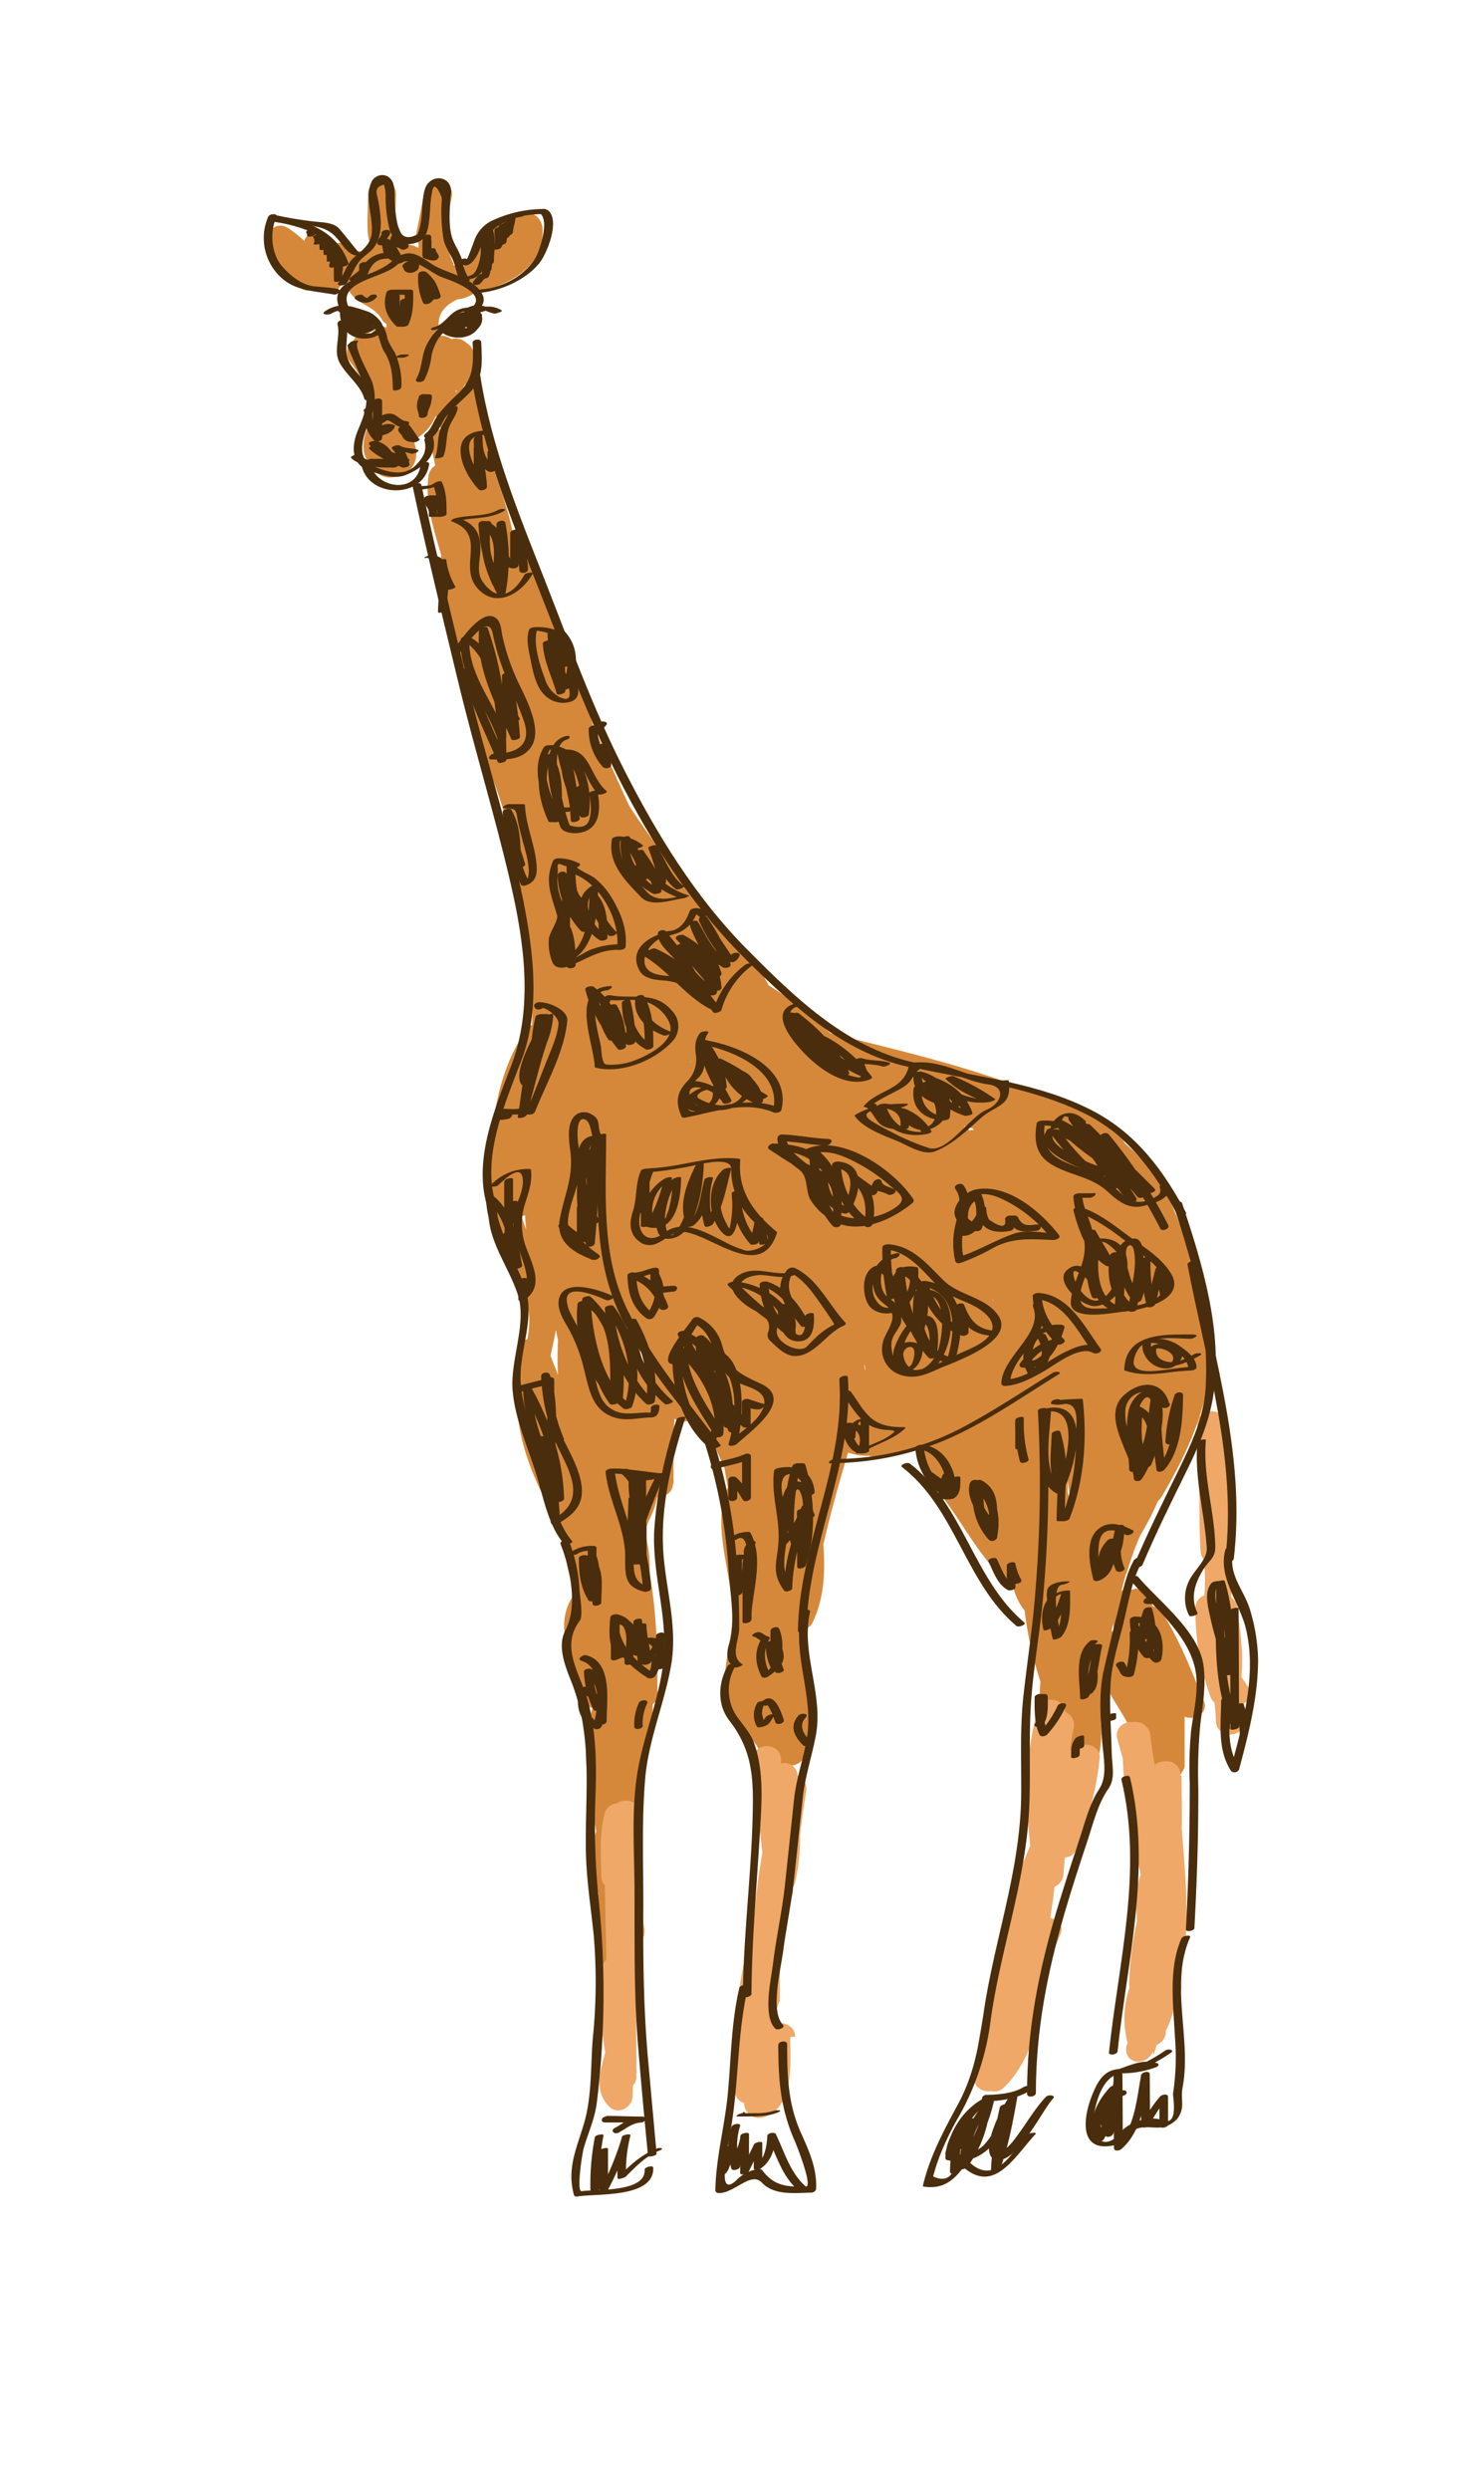 <svg id="layer1" xmlns="http://www.w3.org/2000/svg" viewBox="0 0 335.36 562.42"><defs><style>.cls-1{fill:#d6883a;}.cls-2{fill:#efa867;}.cls-3{fill:#492d0c;}</style></defs><path class="cls-1" d="M262.63,364.31h0a3.06,3.06,0,0,0-2.11-1.47c-.36-.78-.73-1.58-1.09-2.38a2.7,2.7,0,0,0-3.55-1.36,3.14,3.14,0,0,0-2.42.24c.14-.63.3-1.27.46-1.89s.36-1.24.54-1.86a3.54,3.54,0,0,0,.16-.34c.51-1.68,1.09-3.32,1.66-5,.46-1.18.93-2.35,1.44-3.51a61.72,61.72,0,0,0,3.95-7.67,3.65,3.65,0,0,0,.85-1c8.84-14.83,14.71-30.63,9-47.76a3.16,3.16,0,0,0-1.94-2,61.42,61.42,0,0,0-4.8-16.2,39.22,39.22,0,0,0-10.61-13.87,2.77,2.77,0,0,0-.83-1.12c-4.73-3.92-9.47-7.9-15.46-9.67a2.87,2.87,0,0,0-2.2.17l-.42-.18c-15.29-6.34-31.56-10-47.57-14.05-4.53-3.81-9-7.74-14-10.83-4.08-7.72-10.43-14-16.19-20.45A171.29,171.29,0,0,1,142.18,182l-.51-1.11c-2.59-5.62-5.06-11.31-7.62-16.94-3.22-10.05-5.53-20.38-10.21-29.94a2.63,2.63,0,0,0-1.3-1.23,13.63,13.63,0,0,0-5-7.52,2.33,2.33,0,0,0-1.07-.43c-.71-10.31-6.18-19.35-7.46-29.51-.14-1.64-.24-3.28-.27-4.93a3.08,3.08,0,0,0-4.15-2.87,3.18,3.18,0,0,0,.54-.67A2.87,2.87,0,0,0,107.05,84c0-1.28,0-2.55,0-3.83a3,3,0,0,0-1.59-2.64,3.42,3.42,0,0,0-3.46-.92A3.21,3.21,0,0,0,99,76a7.24,7.24,0,0,0-1-.64,3.36,3.36,0,0,0,1.14-2.25h0s0,0,0-.13,0,.12,0,.11c0-.32.05-.59.07-.9.37-2.14,2-3.52,4.09-4.55a8.34,8.34,0,0,0,4-1.49c1.85-.55,3.63-1,4.93-1.44,5.91-2.28,10.77-6.26,10.37-13.13-.09-1.58-1.38-3.51-3.16-3.32-1.54.17-2.93.85-4.32.85H115a.35.35,0,0,1,0,.06,13.88,13.88,0,0,0-1.59.5,2.61,2.61,0,0,0-1.49,1.79,3.25,3.25,0,0,0-1.27,2.13,5.74,5.74,0,0,0-3,3.7,19.83,19.83,0,0,1-3.44,3.33l-.22.09a2.64,2.64,0,0,0-1.49-.78c-.07-.12,0-.24,0-.37h0a12.86,12.86,0,0,1-1.41-5.6s-.18-.31-.19-.35,0-.5,0-.5h0c-.06,0-.19-.55-.37-.89.52-2.62,1-5,1.54-7.66.78-4-5.3-5.59-6.08-1.61-.62,3.2-1.25,6.41-1.87,9.6A3.12,3.12,0,0,0,94.59,55c0,.33,0,.65,0,1a2.31,2.31,0,0,1-.19-.14l0,.07c-.26-.13-.51-.26-.8-.38a3.29,3.29,0,0,0-.94-.23A2.67,2.67,0,0,0,90,54.85,3.47,3.47,0,0,0,89.35,52c-.07-1,0-2.1,0-3.15,0-1.68.12-3.36.12-5,0-4.06-6.28-4-6.29,0,0,2.62-.2,5.24-.1,7.86a9.6,9.6,0,0,0,.79,3.89,2,2,0,0,0,.11.2L82.82,57a1.58,1.58,0,0,0-.12.15,3.29,3.29,0,0,0-1.46-.42,3.13,3.13,0,0,1-2.23-1A3.28,3.28,0,0,0,75.88,55a25.81,25.81,0,0,1-2-1.81,3.09,3.09,0,0,0-5.12,1.24,23.3,23.3,0,0,0-3.82-3c-2.44-1.51-5.26,1-4.61,3.57,1,4.15,4.72,6.48,7.22,9.65a2.82,2.82,0,0,0,4,.31l1.14.8c2.35,1.69,5.3-1.12,4.62-3.56l.29,0c.23.1.46.18.7.26a3.14,3.14,0,0,0,0,1.87c1.35,4.55,6,4.22,8,7.84a2.88,2.88,0,0,0,1,1l.09.76a3.34,3.34,0,0,0-3.5,1.45,3.25,3.25,0,0,0-4,1.5,3.38,3.38,0,0,0-.72,4.94s0,0,0,0h0a.6.6,0,0,1,.08.08C81.63,85,83.75,88.33,84,92.34c0,0,0-.14,0-.12a.57.57,0,0,0,0-.12h0c0,1,.1.8.19,1.08a19.25,19.25,0,0,0-.81,3,4.41,4.41,0,0,0-.53,1c-.88,2.4-1.27,5.54.76,7.55a3.76,3.76,0,0,0,.31.25,4.53,4.53,0,0,0,4.25,2.89c5.74-.3,6.91-5,5.13-8.62a2.71,2.71,0,0,0,1.19-.44,10.57,10.57,0,0,0,3.93-4.72,3.23,3.23,0,0,0,.94-.1c.06,1,.14,2,.24,3a2.46,2.46,0,0,0-2.19,3c.24,1.74.57,3.45.94,5.15a3.55,3.55,0,0,0-1.54,2.51c-.78,6.07,1.21,11.93,2.91,17.78-.86,9.75,2.5,20,5.7,28.94.41,1.15.8,2.31,1.18,3.47,0,0,0,.1,0,.15.23,6.1,2.17,11.63,4.45,17.22a89.21,89.21,0,0,1,5.38,20.13c1.89,12,4.32,24,3.8,36.18a2.69,2.69,0,0,0-.9.73c-5,6.47-7,14.9-8.14,22.86-1.31,8.88-1.36,17.79,2.31,26.13,2.27,5.16,5.82,10.41,6.09,16.17a22.7,22.7,0,0,1-.41,5.06,2.74,2.74,0,0,0-1.73,2.82,34,34,0,0,0,.31,3.5,31.45,31.45,0,0,0-.9,6.07c-.39,11.7,5.1,22.38,10.94,32.2a13.06,13.06,0,0,0-.05,4.23,37.31,37.31,0,0,0,2.3,8.53c-5.74,7-.38,16.74,1.89,24.06a3.31,3.31,0,0,0,1.91,2l0,.06c-2.92,9.17-.74,18.48.88,27.79a3.84,3.84,0,0,0-.14.36c-1.13,3.66-.8,7.26-.7,11a3,3,0,0,0,1.3,2.45c-.29,6.09-.71,12.17.81,18.18.88,3.47,6.21,2.66,6.19-.88-.05-6.27-.32-12.54-.68-18.8a61.31,61.31,0,0,0-.05-9.39l.06-.75a2.79,2.79,0,0,0,.53-1.67c0-.86,0-1.6.07-2.48a2.08,2.08,0,0,0,.55-1.65h.9v-.35h0v0c0-6.26,1.5-11.56,3.12-17.29a34.28,34.28,0,0,0,.82-7.51,2.72,2.72,0,0,0,1.23-2.62c0-.13-.17-.27-.17-.4h0v0c0-5.5,0-11-.5-16.45a95.1,95.1,0,0,0-1.29-10.13,25.43,25.43,0,0,0-1.21-9.42v0c1-2.37,2.5-5,2.93-7.69,1.55,0,3.56-1,3.56-3h.15c0-3,0-6.08,0-9.06.05-1.91.12-3.78.2-5.7a3.31,3.31,0,0,0,4.94-1.21c.74,1.22,1.48,2.38,2.08,3.48,1.56,2.9,3,5.89,4.29,8.9.24,1.44.5,2.87.78,4.3-3.78,8.43.81,19.24,1.05,27.91.19,6.49-2.62,12.63-1.44,19.14,1,5.83,6.78,9.42,8.72,14.83a3.29,3.29,0,0,0,5.6,1,3.66,3.66,0,0,0,3.76-3.19l.24-3.2a3.12,3.12,0,0,0,.38-1.27,58.8,58.8,0,0,0,0-7.51,64.53,64.53,0,0,0-.64-9.74c0-.41,0-.83-.05-1.24a38.21,38.21,0,0,1,.25-4.9,2.64,2.64,0,0,0,1.21-1.17c2.72-5.59,2.92-11.64,2.48-17.71,1.6-7,3.53-13.91,5.6-20.79a13.13,13.13,0,0,0,4.72.75c3.44.83,7,0,10.53-1.69,1.5,4.76,4.69,8.9,7.53,12.93,3.64,5.18,6.57,10.38,10.81,14.94.22.4.45.79.69,1.18a3.12,3.12,0,0,0,1.92,1.38,3.47,3.47,0,0,0,1,.59,15,15,0,0,0,2.2,5,2.94,2.94,0,0,0,.48.56,82.66,82.66,0,0,0,3.59,16.14,30.19,30.19,0,0,0,.78,10.45c.2.93.42,1.83.68,2.69a3.22,3.22,0,0,0,4.31,2c0,.53.05,1.06.06,1.59a3.06,3.06,0,0,0,.72,1.94,1,1,0,0,0,0,.17c.79,3.23,5.09,2.74,6.07,0a23.41,23.41,0,0,0,1-9.59c.37-2.9.63-5.81,1-8.72,1.65,3.56,4.28,7,5.67,10.11a2.65,2.65,0,0,0,1.18,1.28c.83,3.6,2,7.19,3.09,10.75,1,3.38,6.26,2.8,6.25-.81a1.34,1.34,0,0,1,0-.2c1-.41,1.74-2.36,1.77-2.36h0s0-.37,0-.39,0-.29,0-.31c0-.51,0-1.06,0-1.6,0-.11,0-.23,0-.35,0-2.91,0-5.84,0-8.75,2.28.9,5.46-.77,4.33-3.58C269.21,377.34,266.62,370.48,262.63,364.31ZM219.77,254.86c.09.12.2.24.31.36a4.06,4.06,0,0,0-1,.13l-1.34-1ZM156,239.7l.08.07c0,.08.09.16.13.25l-.17-.19A.5.5,0,0,0,156,239.7Zm85.25,94.69c.27,1.8.55,3.6.77,5.39a26,26,0,0,1-.76-2.76C241.28,336.15,241.27,335.27,241.27,334.39ZM224.6,294l-.35-.49.13.07Zm-89.85-31.74A2.78,2.78,0,0,0,134,262c.14-2.75.39-5.52.55-8.28l.17.1c.17,2.89.32,5.79.4,8.73Zm60.49,46,.17.21c.07.35.14.7.19,1.05l-.11-.15C195.41,309,195.33,308.61,195.24,308.24Zm7.29,1.54c.06.09.13.17.19.25h-.31A1.92,1.92,0,0,0,202.53,309.78Zm-57.89-4.58c0-.17.07-.34.1-.51.42.93.85,1.86,1.28,2.79q-.22,1.09-.42,2.19C145.31,308.18,145,306.69,144.64,305.2Zm-19-4.7c.15.75.31,1.5.47,2.24-.15,2.6-.15,5.21,0,7.83-.57-1.44-1.14-2.89-1.69-4.32C124.8,304.34,125.28,302.43,125.6,300.5ZM103,88.63c0-.06,0-.12,0-.19v-.16l.36-.09A2.61,2.61,0,0,0,103,88.63Zm14.9,186a2.38,2.38,0,0,0,.78-.08c0,1.08.14,2.15.25,3.22-.41-1-.79-2.08-1.12-3.16Zm133.3,93.6c.25-.75.47-1.51.68-2.28,0,0,0,0,0,.06a3.21,3.21,0,0,0-.13,2c.12.51.26,1,.4,1.53a1.74,1.74,0,0,0-.15.26,3.2,3.2,0,0,0-.42-.1A2.79,2.79,0,0,0,251.21,368.19ZM86.28,51.06q-.27.07-.54.18l.27-.17s-.06,0-.09,0Z"/><path class="cls-2" d="M281.83,380.76c-.42-.64-.8-1.27-1.23-1.91,0,0-.06-.07-.08-.11.57-5.13-.3-10.45-.9-15.52a3.42,3.42,0,0,0-1.38-2.37,66.61,66.61,0,0,0-.3-11.55c1-6.35.25-12.6-.41-18.91,0-.95,0-1.9,0-2.86a2.94,2.94,0,0,0-.44-1.62c-.11-1.38-.19-2.75-.22-4.14-.09-4-6.32-4-6.3.09,0,.06,0-.76,0,.24h0s0,0,0,0c0,5.56.25,11.06.49,16.6,0,3.94,0,7.86.27,11.8a3.12,3.12,0,0,0,.65,1.7,37,37,0,0,1,.17,8.19,3,3,0,0,0-2,2.86,57.39,57.39,0,0,0,3.38,20,3.52,3.52,0,0,0,.92,1.36c.16,1.39.29,2.77.33,4.18.12,4.05,6.37,4,6.35,0,0-1.35,0-2.69,0-4A2.72,2.72,0,0,0,281.83,380.76Z"/><path class="cls-2" d="M242.63,395.59a3.08,3.08,0,0,0-.79-.16,45.85,45.85,0,0,1,.79-5.06,3.08,3.08,0,0,0-1.84-3.6,3.16,3.16,0,0,0-6.16-.59,45.52,45.52,0,0,0-2.17,14.15,81.94,81.94,0,0,0,.38,16.58,71,71,0,0,0-6.07,23.31c-.29,1.53-.57,3.06-.83,4.59-3.76,7.69-5,16.08-5.73,24.55-.18,2.17,1.93,3.28,3.75,3a3,3,0,0,0,2.91-.82c3.62-3.4,6.34-9.05,7.65-14.65a1.89,1.89,0,0,0,.11-.25c.94-2.61.86-4.61.75-7.66A79,79,0,0,1,239.65,437c.82-2.05-.61-3.45-2.32-3.71.4-2.36.7-4.73,1-7.11a3.32,3.32,0,0,0,2-2.78c.09-1.29.2-2.57.31-3.84a2.51,2.51,0,0,0,2.42-1.6,73.1,73.1,0,0,0,5.45-20.75C248.87,393.9,244,393.07,242.63,395.59Z"/><path class="cls-2" d="M267,401.1h-.25v-.22a3,3,0,0,0-3.33-3,3.34,3.34,0,0,0-2.45.82c-.39-2.22-.75-4.45-1-6.69a3.35,3.35,0,0,0-3.83-3c-2-.28-4.36,1.3-3.63,3.86.4,1.43.81,2.87,1.22,4.3.36,8.88,2.07,17.57,4.05,26.23-1.19,3.35-1.05,7-.86,10.64a74.91,74.91,0,0,0-1.76,14.11,3.42,3.42,0,0,0,.08.81,22.14,22.14,0,0,0-.52,12.15,2.85,2.85,0,0,0,.12.31c0,.19-.19.38-.23.57-.94,4,4,5.21,6,1.46v.64h.11l.06-.25c.23-.6.44-1.32.62-1.93a3.2,3.2,0,0,0,2.06-2.89c0-.09,0-.21,0-.3a25.31,25.31,0,0,0,2.4-7.73,2.47,2.47,0,0,0,1.13-2.13c0-.9,0-1.81,0-2.71,0-1.67,0-3.37,0-5a3.23,3.23,0,0,0,.87-1.95c.72-8.76-.14-17.49-.81-26.21C267.15,408.9,267,405.1,267,401.1Z"/><path class="cls-2" d="M180.27,401.15a3,3,0,0,0-3.79-2.81c0-.3,0-.6,0-.89-.07-4.06-6.37-4-6.3.05.14,7.07,1.36,14,2.11,21a150.83,150.83,0,0,0-1.9,15.23,3,3,0,0,0-.52,1.18c-1.45,6.86-3.07,13.87-3.44,20.91-1,5.3-.47,10.8-.38,16.3a2.84,2.84,0,0,0,2.12,2.92v.26a3.37,3.37,0,0,0,4.22,3c6.76-1.85,6.32-11.32,6.19-17.2,0-.36.07-1,.09-1h1V460c0-2.5-2.84-3.43-4.64-2.86,0-.87-.35-1.67-.4-2.55.95-.4,1.42-2.46,1.51-2.46h.07c0-2,0-3,0-4.47.08-5.95.36-11.92,1-17.82a2.82,2.82,0,0,0,2-2.86c0-.25,0-.51,0-.76a2.87,2.87,0,0,0,.51-1.1,45,45,0,0,0,1.07-10.51c.38-3.28.82-6.55,1.38-9.8l0-.11h0A3.11,3.11,0,0,0,180.27,401.15Z"/><path class="cls-2" d="M144.59,409.81h0v-.05c0-3-3.29-3.68-5.16-2.4a3.09,3.09,0,0,0-2.77,2.22c-1.26,4.67-.85,9.46-.77,14.23a3,3,0,0,0,.79,2.06c.12,5.63.25,11.25.35,16.88a3.27,3.27,0,0,0-1.11,2.11c-.79,6.35-.14,12.58.85,18.81a.61.61,0,0,1-.05.12c-1.13,4.21-2.5,8.48.87,12,2,2.09,5.23.38,5.37-2.25,0-.83.08-1.66.12-2.49a2.86,2.86,0,0,0,.73-2v-.83h.09l-.09-.54-.06-14.76c.12-1.8.68-3.58.81-5.33h0v-.22c0-.61-.58-1.12-.8-1.55,0-2.15-.29-4.3-.33-6.45a3.32,3.32,0,0,0,2.2-3.67C143.94,427.16,144.59,418.47,144.59,409.81Z"/><path class="cls-3" d="M108.17,69.85c2.49-2.13.41-4.64-1.74-6.08-2.36-1.57-5.46-2.28-8-3.62-1.77-.94-4.14-3.17-6.35-2.91a5.78,5.78,0,0,0-3.23,1.53c-2.44,2.29-5.79,3.14-8.82,4.38-3.39,1.39-4.87,3.68-3,7.11.37.69,2.24.07,1.93-.52-3.3-6.21,7.2-6.7,10.62-9.78,3.17-2.85,7.6,1.7,10.38,2.7,1.71.61,10.47,3.57,6.65,6.83-.86.74,1.06.8,1.57.36Z"/><path class="cls-3" d="M107.4,69.68a5.89,5.89,0,0,0-4.61.71c-1.56,1-2.77,3.06-4.62,3.48-1.15.26-1,.9.17.64a7.71,7.71,0,0,0,3.21-1.66c1.3-1.08,2.34-2.88,4.26-2.4.47.11,2.17-.62,1.59-.77Z"/><path class="cls-3" d="M107.75,70.4a3.38,3.38,0,0,1,3.6.36l1.53-.74c-2.8-.29-4.47-1.9-7.23-.49-.29.15-.64.55-.06.55a7.89,7.89,0,0,1,2.56.36l1-.76a7,7,0,0,1-2.7-.19c-.26-.06-2.12.31-1.7.72a18.91,18.91,0,0,0,2,1.35l1.32-.74a3.61,3.61,0,0,1-2.24-.5l-1.53.75.81.16,1-.76h-1.13c-.31,0-2.1.52-1.7.72l.39.19.35-.48-.78.14c-.22,0-1.66.32-1.32.74a1.64,1.64,0,0,0,.59.58l1.08-.71a6.21,6.21,0,0,0-2.48.54c-1,.68.18,1.18-1.36,1.2-.54,0-2.12.83-.83.81a6.81,6.81,0,0,0,3.31-.66c.16-.08.4-.19.4-.4a2.85,2.85,0,0,1,.18-1.08l-.87.49c.37-.09.92-.08,1.3-.15.12,0,1.47-.42,1.08-.71a1.61,1.61,0,0,1-.58-.58l-1.33.74a5.59,5.59,0,0,0,2.73-.66c.06,0,.62-.34.35-.48l-.39-.19-1.7.72a5.57,5.57,0,0,0,2.37,0c.16,0,1.62-.53,1-.76a3,3,0,0,0-1.14-.21c-.22,0-1.94.56-1.53.74a6.32,6.32,0,0,0,3.22.64c.15,0,1.74-.42,1.32-.74a18.78,18.78,0,0,1-1.95-1.35l-1.7.72a9.16,9.16,0,0,0,3.93.17c.16,0,1.63-.53,1-.76a8.56,8.56,0,0,0-2.89-.4l-.06.55c1.2-.62,3.53.88,4.85,1,.22,0,2-.49,1.53-.74-2.15-1.3-4.32-.95-6.53,0-1.17.51.65.5,1.12.29Z"/><path class="cls-3" d="M77.58,70c2.73.86,5.15,1.15,6.85,3.72.35.52,2.14-.21,1.93-.52a7,7,0,0,0-2.89-2.69,37.64,37.64,0,0,0-4.31-1.32c-.48-.15-2.22.6-1.58.81Z"/><path class="cls-3" d="M85.19,72.31a8.26,8.26,0,0,1-2-.89l-1.12,1.11h1.17c-.21-.16-.41-.33-.61-.5v.2L84,71.51a15.12,15.12,0,0,1-2.51-.16c-.14.38-.28.75-.43,1.13a5.48,5.48,0,0,1,1.49-.35l.23-1.2a16,16,0,0,1-2.68.2c.09.32.17.64.26,1a2.29,2.29,0,0,1,1.6-.54l0-1.15-2.6-.33-.88,1.11c.72-.06,1.43-.15,2.15-.21.07-.4.15-.8.22-1.2a15.85,15.85,0,0,1-2.67.2c0,.36,0,.72,0,1.07l1.55-.59c.63-.23.81-1.07,0-1.07H77.76c.08.32.17.64.25,1L78.6,70c.5-.34.42-1-.26-1a7.53,7.53,0,0,0-5,1.39c-.89.71,1,.85,1.58.41a4.24,4.24,0,0,1,2.74-.59c-.08-.32-.17-.63-.25-.95l-.59.39c-.5.34-.42,1,.26.95H79l0-1.07-1.56.59c-.62.23-.81,1.07,0,1.07A21,21,0,0,0,80.6,71c1-.15,1.59-1.3.22-1.2-.71,0-1.42.15-2.14.2-.33,0-1.69.76-.87,1.11a6.52,6.52,0,0,0,4.41.42c1-.23,1.09-1.21,0-1.15a5.16,5.16,0,0,0-3.06,1c-.46.36-.46,1,.25,1a21,21,0,0,0,3.17-.22c1-.15,1.58-1.34.23-1.2a9.15,9.15,0,0,0-2,.45c-.39.12-1.4,1-.44,1.12a18.23,18.23,0,0,0,3,.22c.36,0,1.34-.17,1.33-.71v-.2c0-.33-.29-.5-.61-.5H82.83c-.39,0-2,.59-1.12,1.11a9.54,9.54,0,0,0,2.33,1c.69.21,2.28-.8,1.15-1.15Z"/><path class="cls-3" d="M76.82,70.84c.05,1.84,1,4.39,3.13,4.51.67,0,2.08-.92.78-1-.7,0-1.22-1.23-1.45-1.75a6.17,6.17,0,0,1-.52-2.28c0-.53-2-.17-1.94.52Z"/><path class="cls-3" d="M106.62,71.1a2.44,2.44,0,0,1,0,2.54,1.55,1.55,0,0,1-1.92.83,1.65,1.65,0,0,0-1.37.18c-.23.14-.61.6-.17.76,2.78,1,7.16-1.59,5.42-4.83-.36-.66-2.23,0-1.93.52Z"/><path class="cls-3" d="M106.25,74.31c-1,1.86-3.73,1-5-.28-.38-.39-2.18.32-1.81.69,2.17,2.21,7.06,2.12,8.68-.73.19-.34-1.63-.2-1.92.32Z"/><path class="cls-3" d="M104.87,74.75a7.73,7.73,0,0,1-1.77-.89c-.61-.39-2.37.47-1.52,1a10,10,0,0,0,2.14,1,1.48,1.48,0,0,0,1.36-.36c.32-.32.18-.66-.21-.8Z"/><path class="cls-3" d="M83.36,74.12a1.56,1.56,0,0,1-1.4.45,1.53,1.53,0,0,1-1.3-.63c-.34-.36-2.13.34-1.82.66a.3.3,0,0,1,.14.32L79,75c1.75.78,4.73.49,6.07-1,.28-.32-.25-.35-.46-.33a2.11,2.11,0,0,0-1.29.46Z"/><path class="cls-3" d="M84.63,74.85c-1.42,1.14-3.75.33-4.76-1-.42-.54-2.28.14-1.79.77C79.94,77,84,77,86.18,75.2c.33-.27.19-.63-.19-.71a1.68,1.68,0,0,0-1.36.36Z"/><path class="cls-3" d="M82.64,73.17a.72.72,0,0,1-.67.35l.36,1.34,1.17-.59c-.42-.3-.84-.6-1.25-.91l-1.17,1.18,1.8.24a1.59,1.59,0,0,1,.83-1.22l-1.63-.41c0,.35,0,.51-.37.61l1.15.44c0-.15-.15-.6,0-.7l-1.36-.73a2.48,2.48,0,0,1-.88,1.41l1.61.21c-.17-.42-.21-.82.24-1.09l-1.42-.53a1.13,1.13,0,0,1-.63,1l1.53,0c-.24-.47,0-.8.23-1.19.34-.57-.44-.87-.85-.87h-1c0,.47.07,1,.11,1.43a.31.31,0,0,1,.43,0c.29-.47.58-.94.88-1.41A3.72,3.72,0,0,1,80.09,71c-.58-.39-2.24.18-1.62,1A11.89,11.89,0,0,0,80,73.48c.19-.42.37-.85.56-1.27a.51.51,0,0,1-.5-.32L79.35,73a.69.69,0,0,1,.44.27L80.85,72c-.35,0-.45-.2-.61-.48l-1.63,1c.2.14.4.25.59.39.35-.44.71-.87,1.07-1.31-.55-.06-.78-.61-.93-1.08-.26-.84-1.59-.47-1.89.13a3.36,3.36,0,0,0,1,4c.68.6,2.33-.39,1.48-1.15a2.21,2.21,0,0,1-.61-2.6L77.41,71a2.59,2.59,0,0,0,2.2,2c.6.07,1.92-.68,1.07-1.3-.19-.14-.39-.25-.59-.39-.61-.46-2.13.14-1.62,1a2.17,2.17,0,0,0,1.73,1.07c.66.07,1.83-.62,1.07-1.31a2.38,2.38,0,0,0-2.3-.5c-.42.1-1.07.65-.69,1.13a2.38,2.38,0,0,0,2.63.84c.59-.14,1.08-.78.55-1.27a10.9,10.9,0,0,1-1.23-1.22l-1.62,1a5.51,5.51,0,0,0,2.56,1.12c.72.06,2-1,.88-1.4a2.79,2.79,0,0,0-1.91,0c-1,.32-1,1.44.11,1.44h1l-.85-.87a2.15,2.15,0,0,0-.14,2.32c.27.53,1.17.29,1.53,0a2.62,2.62,0,0,0,1.29-2.09c0-.71-1-.82-1.41-.54-1,.61-1.79,1.58-1.3,2.81.25.65,1.14.57,1.61.21A3.82,3.82,0,0,0,83.4,73c.24-.83-.77-1-1.36-.73a2,2,0,0,0-1.11,2.43c.12.47.77.55,1.15.43A2.34,2.34,0,0,0,84,73c0-.86-1.17-.73-1.63-.4a3.18,3.18,0,0,0-1.49,2.29c-.09,1,1.39.66,1.79.25L83.88,74c.76-.77-.68-1.2-1.26-.91l-1.16.59c-.84.42-.58,1.39.36,1.34a3.17,3.17,0,0,0,2.45-1.22c.76-1-1.07-1.34-1.63-.61Z"/><path class="cls-3" d="M106.3,72a1.18,1.18,0,0,0-.26.72c0,.81,1.87.42,1.93-.24,0-.39.15-.77.19-1.16l-1.34.67h.39l-.59-.44c-.12.41-.34,1-.77,1.24l1.35.28a1.81,1.81,0,0,1,.38-1.47l-1.67-.19a14.16,14.16,0,0,1-1.23,1.82l1.74,0a4.3,4.3,0,0,1,.51-2.2l-1.87.1a2.14,2.14,0,0,1-.77,1.67l1.74-.1a2.84,2.84,0,0,1,0-1.61l-1.93.24a6.69,6.69,0,0,1-.71,1.81l1.87-.1a2.62,2.62,0,0,1,.31-1.61l-1.86.09a2.84,2.84,0,0,1-.78,1.48l1.75,0a2.18,2.18,0,0,1,.19-1l-1.94.24a2.3,2.3,0,0,1-.92,1.08c.58,0,1.59-.06,1.59-.09v-.2c0,.22-.24.45-.43.67a2.19,2.19,0,0,1,.68,0l-.56-.44a1.2,1.2,0,0,1-.18.89l1.75-.1c-.06-.45,0-1.06.53-1.2l-1.09-.37c0,.16,0,.55-.2.64l1.16.57.39-.39c.8-.8-1-.73-1.37-.46s-.63.56-1,.79c-.13.08-.47.34-.36.55.75,1.44,2.25,1.41,3.53.6a6.46,6.46,0,0,0,2.48-3.53c.2-.71-1.75-.42-1.93.24a6,6,0,0,1-1,1.95,3.71,3.71,0,0,1-.73.75c-.36.27.28.14,0,0a1.33,1.33,0,0,1-.42-.55l-.36.55c.35-.23.62-.55,1-.78L104.09,73l-.39.39c-.74.75.75.75,1.16.57a1.88,1.88,0,0,0,1.36-1.69c0-.54-.76-.47-1.1-.37-1.33.35-2.39,1.22-2.19,2.7.09.64,1.51.17,1.74-.09a1.88,1.88,0,0,0,.58-1.46c0-.33-.29-.44-.59-.43a6.24,6.24,0,0,0-2.31.35c-.29.12-.76.32-.76.66v.19c0,.69,1.71.07,1.92-.09a3.34,3.34,0,0,0,1.25-1.65c.25-.7-1.63-.36-1.88.24a2.17,2.17,0,0,0-.17,1c0,.82,1.42.32,1.75,0a3.89,3.89,0,0,0,1.16-2c.26-.79-1.6-.25-1.86.09a3,3,0,0,0-.44,1.9c0,.83,1.59.35,1.86-.09a7.22,7.22,0,0,0,.84-2.1c.18-.72-1.76-.42-1.93.24a3.38,3.38,0,0,0,0,1.89c.17.66,1.43.15,1.74-.09A3,3,0,0,0,107,70.92c.05-.83-1.61-.34-1.86.09a4.82,4.82,0,0,0-.64,2.49c0,.77,1.43.38,1.74,0a15.29,15.29,0,0,0,1.48-2.1c.53-.83-1.37-.45-1.68-.19a2.42,2.42,0,0,0-.77,2c0,.63,1,.45,1.35.29a3.5,3.5,0,0,0,1.94-2.29c.1-.32-.37-.43-.59-.43h-.39c-.37,0-1.29.17-1.34.67s-.15.78-.19,1.17l1.93-.24a.56.56,0,0,1,.13-.44c.51-.73-1.44-.57-1.8,0Z"/><path class="cls-3" d="M103.34,73.55a1.78,1.78,0,0,0-.53.23c-.19.14-.44.22,0,0l.77-.13c.26.11.3.1.09-.05l-.84,1.2h.51c-.29-.19-.75-.38-.75-.58v.2c0-.25.59-.5,1-.75h-.45c.29.19.55.39.84.58,0,0,.13-.44.06-.27s-.24.25-.09.14l.24-.17a.64.64,0,0,0,.33-.66c-.1-.37-.55-.4-.86-.4h-.39l.7.92.38-.39c.53-.53-.17-1-.7-.92-.25,0-.58.17-.78.2l.71.92a4.25,4.25,0,0,1,1-.71l-1.33-.62a12.85,12.85,0,0,1-1.44,1.6c-.56.56.22.91.71.91a3.68,3.68,0,0,1,1.09.15l.66-1.28H103a1.22,1.22,0,0,0-1,.58c-.21.4.18.73.57.75a1.1,1.1,0,0,1,.82.33l1.24-1.08c.22,0-.32-.23-.38-.26L103,75.18l.58.19.91-1.28a1.45,1.45,0,0,1-1-.72c-.09.27-.17.54-.26.81.09-.07.3-.16,0-.13-.17-.35-.35-.71-.53-1.06.21-.15-.37.14-.32.12a3.07,3.07,0,0,0-.46.27l1.55.49a1.36,1.36,0,0,1,.47-.54l-1.33-.61a.78.78,0,0,1-.28.34l1.33.61c.13-.32.08-.66.2-1,.39-1-1.5-.87-1.84-.18l-.19.4h1.89v-.39c0-.91-1.38-.58-1.78-.17l-.19.2,1.72.34c.06-.13.12-.26.19-.39h-1.89a1.88,1.88,0,0,1-.21,1l.9-.41h-1c-.4,0-1,.31-1.07.75s.53.58.88.58c.6,0,1.44.12,1.87-.41a2.89,2.89,0,0,0,.56-1.71c0-1-1.61-.59-1.9,0-.06.13-.12.26-.19.39a.49.49,0,0,0,.35.71,1.4,1.4,0,0,0,1.37-.37l.19-.19-1.77-.17v.39c0,.94,1.59.6,1.89,0l.2-.39L102,72.52c-.12.33-.08.67-.19,1-.3.79.85.88,1.33.61a2.85,2.85,0,0,0,1.28-1.22c.41-.77-.92-.85-1.33-.61a3.63,3.63,0,0,0-1.47,1.41.49.49,0,0,0,.35.71,1.41,1.41,0,0,0,1.19-.22c-.2.16.38-.14.32-.12a2.32,2.32,0,0,0,.46-.27c.66-.49.21-1.17-.53-1.06a2.82,2.82,0,0,0-1.51.65c-.24.21-.48.5-.26.81a2.79,2.79,0,0,0,2.11,1.22,1.38,1.38,0,0,0,1.14-.41.5.5,0,0,0-.23-.87l-.58-.19a1.39,1.39,0,0,0-1.2.22c-.29.2-.55.7-.12.93a3.72,3.72,0,0,0,1.19.52c.37,0,1.84-.51,1.23-1.08a2.81,2.81,0,0,0-1.91-.83c-.15.44-.29.89-.44,1.33H104c.61,0,1.66-1,.66-1.28a7,7,0,0,0-2-.23c.24.3.47.61.7.91A12.71,12.71,0,0,0,105,72.5c.52-.75-1-.81-1.33-.61a7.69,7.69,0,0,0-1.74,1.25c-.54.52.19,1,.7.92.25,0,.59-.18.78-.2l-.7-.92-.39.39c-.56.57.21.92.7.92h.39c-.18-.36-.36-.71-.53-1.07a2.32,2.32,0,0,0-.71.61,2.56,2.56,0,0,0-.22.66c-.15.48.59.58.88.58h.54c.35,0,1.22-.31,1.22-.75v-.2c0-.49-.62-.58-1-.58h-.46c-.58,0-1.52.65-.89,1.19a1.19,1.19,0,0,0,.94.3,1.86,1.86,0,0,0,.57-.16.9.9,0,0,0,.26-.17c.31-.25.21-.21-.3.11.35-.09.92-.42.8-.87s-.78-.45-1.14-.36Z"/><path class="cls-3" d="M84.69,74.23c1.12,1.51,1.12,3.59,2.17,5.25,1.65,2.6,1.88,5.44,1.92,8.44,0,.57,1.94.21,1.93-.52a17.05,17.05,0,0,0-1.5-7.79,18.1,18.1,0,0,1-1.66-3.1,8.06,8.06,0,0,0-1.06-3c-.37-.5-2.24.15-1.8.75Z"/><path class="cls-3" d="M99.59,73.72a14.45,14.45,0,0,0-3.37,4.59c-1,2.39-.85,5-2.15,7.29-.52.92,1.44.89,1.84.19a16.89,16.89,0,0,0,1.62-5.52A12.4,12.4,0,0,1,99,76.57a12.17,12.17,0,0,1,2.21-2.32c.82-.89-1-1.13-1.6-.53Z"/><path class="cls-3" d="M92.6,60.44a.49.49,0,0,1,.29-.17c.29-.08.06.1-.09-.08,0,.05,0,0,0,.12,0-.05.28-.08.36-.06-.16,0,.13-.21-.12.14a.31.31,0,0,1-.21.11h0L92,59.88v.39l1.32-.77c-.25,0-.51-.17-.78-.19a1.28,1.28,0,0,0-1.26.58c-.2.43.18.78.59.81.25,0,.5.17.78.19.43,0,1.31-.19,1.31-.77v-.39c0-.49-.46-.65-.89-.63-.88.06-1.93.62-1.84,1.62.06.53.75.85,1.21.9A2.44,2.44,0,0,0,94,61.23a1.31,1.31,0,0,0,.23-2.18c-.41-.35-1.25-.19-1.72-.08a3,3,0,0,0-1.22.6c-.3.26-.53.7-.11,1a1.28,1.28,0,0,0,1.39-.12Z"/><path class="cls-3" d="M106.18,63.19a9.48,9.48,0,0,1-1.62-3.94c-.37-1.72-1.39-3.18-2.09-4.77-1.29-2.9-.8-7.25-.66-10.35,0-.29-1.9-.05-1.93.52a38.07,38.07,0,0,0,.38,9.54c.35,1.6,1.44,3.06,2.09,4.55.77,1.75.72,3.34,1.9,5,.34.47,2.08-.31,1.93-.52Z"/><path class="cls-3" d="M101.82,44.29c1-4.65-4.73-5.49-5.86-1.33-.89,3.26-.22,6.89-1.63,10q-3.1,1.56-4-.92a8.83,8.83,0,0,1-.67-2.21,30.76,30.76,0,0,1-.47-5c-.08-1.75.15-3.94-1.62-5A2.69,2.69,0,0,0,84,41c-1.72,3.66.38,7.81,0,11.71-.24,2.47-2.21,3.93-3.94,5.39s-2.3,3.94-3.6,5.81c-.55.8,1.42.71,1.82.12,1.25-1.81,1.82-3.87,3.36-5.51,1-1,2.36-1.75,3.13-3,1.6-2.62,1.39-5.51,1-8.45q-.21-1.44-.54-2.85c-.42-1.36.09-2.19,1.53-2.5a7.91,7.91,0,0,1,.38,2.91,31.74,31.74,0,0,0,.91,7.27c1,3.22,4.17,4,6.92,2.52,1.5-.82,1.83-3.1,2-4.58.18-1.23.21-2.49.3-3.73.05-.59.11-1.18.2-1.78l.15-.81q.43-3.11,2.18,1c-.18.83,1.78.54,1.94-.2Z"/><path class="cls-3" d="M81.23,57.08c-.25.12-4.11-5.16-5.06-5.86-1.3-.94-3.33-1-4.83-1.14a85.16,85.16,0,0,1-8.86-1.44c-.47-.09-2.16.68-1.58.79,2.68.51,5.28,1.14,8,1.4,3.57.35,5.79.93,7.89,3.77,1.46,2,3,4,5.57,2.79,1.16-.55-.64-.54-1.13-.31Z"/><path class="cls-3" d="M60.59,49A12.12,12.12,0,0,0,62,61c3.51,4.75,8.25,4.59,13.46,5.52.88.16,2-1.06.7-1.29-1.73-.31-3.46-.37-5.2-.56-2.85-.32-5.38-2.44-7.19-4.49-2.45-2.79-2.88-7.79-1.3-11.1.45-.95-1.49-.86-1.83-.16Z"/><path class="cls-3" d="M61.84,50.1a34.61,34.61,0,0,1,8.22,2.16,12.16,12.16,0,0,1,6.73,7.65c.23.66,2.15.1,1.93-.52-2.34-6.79-8.94-9.6-15.7-10.32-.59-.06-2.27.92-1.18,1Z"/><path class="cls-3" d="M74.82,57.81c.72.46.64,1.8.66,2.54a28.4,28.4,0,0,0,0,3.06c.08.58,2,.15,1.93-.52a26,26,0,0,1,0-3.06c0-.83,0-2.23-.79-2.75-.54-.35-2.26.44-1.8.73Z"/><path class="cls-3" d="M75.49,57.54c0,1.16,0,2.33,0,3.49,0,.93,2,.57,2-.19,0-1.16,0-2.33,0-3.49,0-.93-2-.57-1.94.19Z"/><path class="cls-3" d="M74.56,56.26A10.62,10.62,0,0,1,74.39,60c-.25.74,1.7.49,1.94-.21a10.62,10.62,0,0,0,.17-3.69c0-.89-2-.5-1.94.21Z"/><path class="cls-3" d="M73.64,55.68a20.49,20.49,0,0,1,.2,3.32c0,.26,1.93,0,1.93-.52a20.3,20.3,0,0,0-.2-3.31c0-.35-2,.07-1.93.51Z"/><path class="cls-3" d="M72.72,54.4a8.35,8.35,0,0,1,.38,2.94c0,.55,1.93.2,1.93-.51a8.38,8.38,0,0,0-.38-2.95c-.24-.64-2.15-.06-1.93.52Z"/><path class="cls-3" d="M72,54.4a6.33,6.33,0,0,1,.19,1.84c0,.53,1.94.18,1.93-.52a6.37,6.37,0,0,0-.19-1.84c-.19-.61-2.11-.07-1.93.52Z"/><path class="cls-3" d="M70.69,53.49a1.4,1.4,0,0,1,.2,1.57c-.16.29.7.17.77.16.33-.06,1-.19,1.14-.51A1.57,1.57,0,0,0,72.62,53c-.29-.46-2.07.31-1.93.52Z"/><path class="cls-3" d="M69.28,52.7a.64.64,0,0,1,.12.43c0,.66,1.95.26,1.93-.52a1.07,1.07,0,0,0-.26-.68c-.43-.56-2.29.12-1.79.77Z"/><path class="cls-3" d="M122.84,47.21A27.65,27.65,0,0,0,111,49.94a7.89,7.89,0,0,0-3.54,3.72c-.25.52-1.78,5-2,4.85-.54-.4-2.31.39-1.52,1,2.11,1.58,3.75-1.37,4.42-3,.89-2.09,1.19-4.17,3.23-5.58,2.46-1.7,7.81-2.53,10.61-2.57.77,0,2-1.18.73-1.17Z"/><path class="cls-3" d="M122,48.13c2,1.59.4,6.61-.27,8.5-1.76,5-7.77,8.35-12.85,8.73-.53,0-2.11.92-.83.82,4.92-.37,10.56-2.81,13.75-6.63,1.71-2,4.93-9.79,2-12.09-.43-.34-2.14.42-1.81.67Z"/><path class="cls-3" d="M117.92,48.14a15.1,15.1,0,0,0-7.89,3.6c-1.5,1.42-1.49,2.9-1.37,4.87.07,1.15-.72,5.23-2.25,5.58-1.15.27-.94,1,.21.77,1.95-.46,2.79-2.28,3.52-4s.24-3.69.5-5.61c.28-2.12,5.16-4.17,7-4.35.86-.09,1.67-1,.31-.87Z"/><path class="cls-3" d="M114.53,49.62c-.07,1-.53,2-.55,3s1.93.56,1.94-.19c0-1,.48-2,.56-3s-1.89-.56-2,.19Z"/><path class="cls-3" d="M113.6,50.76a14.72,14.72,0,0,1-.37,2.64c-.17.86,1.8.56,1.94-.19a14,14,0,0,0,.37-2.65c0-.91-1.93-.55-1.94.2Z"/><path class="cls-3" d="M112.66,51.3a12.26,12.26,0,0,1-.17,3.63c-.21.72,1.74.44,1.93-.23a13.2,13.2,0,0,0,.17-3.92c0-.63-1.94-.25-1.93.52Z"/><path class="cls-3" d="M111.72,52.06c0,1.2.45,2.82-.29,3.88-.49.71,1.45.52,1.8,0,.88-1.26.45-3,.42-4.42,0-.58-1.94-.21-1.93.52Z"/><path class="cls-3" d="M109.4,52.37a18.43,18.43,0,0,1,.21,4.33c0,.57,1.93.21,1.93-.52a18.45,18.45,0,0,0-.2-4.33c-.15-.64-2.09-.14-1.94.52Z"/><path class="cls-3" d="M109.46,52.45c.81,2.27.24,4.81.22,7.16,0,.53,1.93.19,1.93-.52,0-2.35.59-4.89-.22-7.16-.22-.63-2.13-.06-1.93.52Z"/><path class="cls-3" d="M109.29,56.59a20.28,20.28,0,0,1-.16,4.61c-.12.57,1.8.25,1.92-.3a21.58,21.58,0,0,0,.17-4.82c0-.45-1.94-.12-1.93.51Z"/><path class="cls-3" d="M108.93,60.75a4.36,4.36,0,0,1-.36,2c-.15.33.68.23.78.21.34,0,1-.19,1.13-.54a4.75,4.75,0,0,0,.38-2.17c0-.36-1.93-.06-1.93.52Z"/><path class="cls-3" d="M107.81,62.82l0-.06,1-.47H109a1.77,1.77,0,0,0-1.28.49c-.29.36.25.47.49.46.6,0,1.54-.2,1.55-.92,0-.48-1.92-.16-1.93.51Z"/><path class="cls-3" d="M108,62.31c-.34.36-.61.78-.94,1.14a.5.5,0,0,0,.23.87,1.42,1.42,0,0,0,1.37-.37c.33-.36.6-.78.93-1.13a.5.5,0,0,0-.23-.87,1.39,1.39,0,0,0-1.36.36Z"/><path class="cls-3" d="M106.82,77.48c.18,5,.26,8.29-3.77,11.89a39.7,39.7,0,0,0-3.88,4.11c-1.15,1.36-1.55,3.42-3,4.48-1,.78.49,1.56,1.3,1,1.68-1.24,2.08-3.11,3.31-4.8,1.48-2,3.5-3.57,5.25-5.34,3.32-3.36,2.9-6.94,2.73-11.42,0-1.07-2-.81-2,.12Z"/><path class="cls-3" d="M95.88,99.26c.65,2.42-.08,3.92-1.81,5.72-2.77,2.9-6.62,1.58-9.58.41-4.23-1.65-2.45-6.73-1.18-9.81,1.36-3.31,1.82-5.38.91-8.92-.43-1.68-4.54-8.25-3.32-9.49.39-.39-1.43-.16-1.75.17l-.56.57a.2.2,0,0,0-.09.17c1.19,3.07,2.7,6,3.79,9.1,1.29,3.7-.05,6.74-1.44,10.1-1.55,3.78-1.45,7.87,3,9.21,2.51.76,5.39,1.85,8,.75,3.56-1.52,7.19-4.22,6-8.49-.11-.42-2,.1-1.93.51Z"/><path class="cls-3" d="M95.05,105.07c-.93,6.63-10,5.38-11.39-.31-.17-.71-2.1-.21-1.93.52,1.8,7.39,14.16,7.37,15.26-.43.11-.81-1.84-.47-1.94.22Z"/><path class="cls-3" d="M94.69,99.13c-.42-.63-.86-1.26-1.29-1.88l-.59-.85A.8.8,0,0,0,92,96c-.6,0-2.17.29-2,1.2.13.6.89,1.14,1.32,1.5l.81.64.31.25c.09.07.13.19.08,0l1.12-.72c-.15,0-.46-.33-.56-.43a1.67,1.67,0,0,1-.4-.81l-1.75.69c.14,0,.29.08.43.12s.1,0-.08,0l.17.16,1.68-.79a1,1,0,0,1-.78-1l-1.87.62a.84.84,0,0,1,.1.54c0,.5,1.94.16,1.93-.52a1,1,0,0,0-.22-.74c-.35-.42-1.91,0-1.87.62a1.49,1.49,0,0,0,1.16,1.29,1.73,1.73,0,0,0,1.14-.1c.19-.07.83-.4.54-.69a1.62,1.62,0,0,0-.77-.39c-.35-.1-1.91,0-1.75.69a2.23,2.23,0,0,0,2.6,1.65c.24,0,1.26-.3,1.11-.72-.06-.19-.31-.33-.45-.45l-1-.82a5.89,5.89,0,0,1-.87-.86.82.82,0,0,1-.18-.36s0-.06,0,0a1.2,1.2,0,0,1-.64.31h.06l-.51-.13c.69,1,1.42,2,2.11,3,.31.47,2.19-.14,1.8-.71Z"/><path class="cls-3" d="M85,98.49c1.5,0,3.71-.59,4.25-2.2a.14.14,0,0,0,0-.18,3.27,3.27,0,0,0-3.4.29,7.85,7.85,0,0,0-1.21,1c-.3.31-.8.61-.8,1.06s1.55-.11,1.71-.2l2.41-1.46-1.7.1a3.78,3.78,0,0,1-1.88,1.73l1.49.11c.47-.34.83-.79,1.29-1.13.17-.13.35-.36,0-.45a2,2,0,0,0-1.35.23,5.56,5.56,0,0,0-1.28.87c-.34.3.29.37.47.36a2.17,2.17,0,0,0,1.29-.47,2.66,2.66,0,0,1,.65-.44l-1.32-.21c-.46.34-.82.79-1.28,1.13-.29.22-.26.45.13.48a2.43,2.43,0,0,0,1.36-.37,4.74,4.74,0,0,0,2.3-2.16c.21-.56-1.54,0-1.7.11L84,98.18l1.72-.2c0-.14.49-.51.63-.66a4.57,4.57,0,0,1,.91-.79l-.27.08a.32.32,0,0,1,.29.16,1.36,1.36,0,0,1-.42.58,1.64,1.64,0,0,1-1.05.3,2,2,0,0,0-1.29.48c-.32.32.27.37.47.36Z"/><path class="cls-3" d="M76.27,73.23c.75,3-1.07,6,.55,8.84S81.45,87,82.31,90c.25.89,2.18.36,1.93-.52-.73-2.56-3-4.51-4.62-6.57-2.6-3.39-.5-6.51-1.41-10.16-.23-.89-2.16-.38-1.94.52Z"/><path class="cls-3" d="M101.5,92.45c0,1.29-1.3,3-1.82,4.1-.94,2.08-.51,4.62-1.35,6.78-.14.37,1.72.17,1.91-.33.84-2.18.48-4.66,1.35-6.78.53-1.28,1.86-2.86,1.84-4.28,0-.35-1.94,0-1.93.51Z"/><path class="cls-3" d="M93.28,110c3.15,14.76,6.74,29.41,10.28,44.08,3.67,15.21,8.3,30.18,11.82,45.42,3.07,13.27,5.16,28,.21,41.06-3.81,10-9,22.14-5.17,32.87.26.7,2.17.14,1.94-.52-3.92-10.91,1.64-23.31,5.5-33.48,4.62-12.17,2.45-26.37-.17-38.74-3.23-15.31-8.16-30.25-11.8-45.46s-7.4-30.43-10.68-45.74c-.15-.7-2.09-.21-1.93.51Z"/><path class="cls-3" d="M106.59,85.33c2.6,16.74,9,32.06,15.16,47.72,6.06,15.43,11.79,30.82,19.5,45.54,7.39,14.1,16.4,27.47,27.8,38.64,10.86,10.64,22.24,21.15,37.62,24.05.57.11,2.27-.79,1.2-1-16-3-28.1-14.78-39.21-26-11.57-11.67-20.31-26-27.69-40.54-7-13.77-12.17-28.21-17.8-42.55-6-15.23-12.12-30.12-14.65-46.41-.1-.6-2-.15-1.93.52Z"/><path class="cls-3" d="M206.48,241.15c13,2.83,26.67,4.46,38.71,10.41,9.77,4.84,15.95,13.57,20.95,23,.25.46,2.08-.25,1.93-.52-5.12-9.62-11.24-17.93-21.06-23.08-11.89-6.25-26-7.69-38.94-10.5-.45-.1-2.12.61-1.59.73Z"/><path class="cls-3" d="M110.42,273.47c-.26,6.78,4.6,12.73,6.61,19,2.09,6.5-1.7,14.54-1.2,21.43.49,6.71,3.6,13.26,5.52,19.66,1.49,4.93,2.67,11.29,6.16,15.26.31.36,2.11-.33,1.82-.65-3.43-3.91-4.58-10.29-6.05-15.13-2-6.49-4.71-12.89-5.52-19.65-.87-7.3,3-14.31,1.21-21.44-1.65-6.51-6.89-12-6.61-19,0-.27-1.91,0-1.94.52Z"/><path class="cls-3" d="M135.05,256.74c0,13.61-1,27.1,4.84,39.75,5.2,11.26,13.71,20.66,21.06,30.51.35.47,2.07-.32,1.93-.52-7.41-9.93-15.55-19.31-21.06-30.51-6.1-12.4-4.83-26.33-4.84-39.75,0-.31-1.93,0-1.93.52Z"/><path class="cls-3" d="M189.67,311.68c1.39,19.47-9.11,37.33-9.35,56.67,0,.87,1.93.48,1.94-.22.24-19.44,10.74-37.38,9.34-57,0-.7-2-.28-1.93.52Z"/><path class="cls-3" d="M159.34,326.21a119.16,119.16,0,0,1,5.34,29c.33,4.71,1.54,11.38.14,15.94-.64,2.07-.89,4.3,1.2,5.48.48.27,2-.53,1.82-.66-3-1.67-.77-5.54-.79-8.22q0-7.46-.56-14.9a113.17,113.17,0,0,0-5.21-27.16c-.15-.44-2.06.13-1.94.52Z"/><path class="cls-3" d="M164.44,376.31c-2.15,3.84-2.44,8.7.4,12.38,4.45,5.75,5.35,11.17,5.3,18.35-.1,14.64-2.15,29.25-2.26,43.88,0,.52,1.93.18,1.94-.52.09-13.48,1.45-27.1,2.14-40.58.28-5.44.28-11-1.59-16.2-1-2.62-2.92-4.33-4.35-6.69a10.63,10.63,0,0,1,.2-10.63c.42-.75-1.51-.49-1.78,0Z"/><path class="cls-3" d="M181.1,364.34c-2.11,9.48,2.81,18.56,1.26,28.2-.74,4.64-2.4,9.06-2.9,13.75q-1.05,9.82-2.09,19.64c-.64,5.94-2,11.83-2.7,17.77-.41,3.36-2.37,11.68.52,14.53.54.53,2.37-.22,1.78-.8-3-3-.54-12.59-.06-16.2.76-5.84,2-11.61,2.61-17.46l1.89-17.68c.49-4.67,2-9.15,2.9-13.75,1.92-9.63-3.38-18.7-1.27-28.2.19-.84-1.78-.55-1.94.2Z"/><path class="cls-3" d="M167.06,449.14c-1.86,8-1.82,15.77-2.59,23.85-.69,7.31-2.68,14.38-2.81,21.75a.65.65,0,0,0,.65.64c3.5.24,7.39-5,9.85-2.36,2.81,3,7.53,2.33,11.19,2.27.41,0,1-.31,1.06-.78.3-4.67-1.69-8.85-3.53-13-2.83-6.41-3-12.78-3-19.72,0-1-2-.73-2,.14,0,7.82.49,14.35,3.67,21.56.38.87,4.2,10.41,2.58,10.44-4.21.06-7.16-.05-9.86-3.68a.93.93,0,0,0-.8-.29,8.54,8.54,0,0,0-5.12,2.59c-2.9,2.66-2.66-1-2.49-2.93.25-2.84.78-5.67,1.26-8.48C167,470.4,166.55,459.6,169,449c.22-.95-1.75-.71-2,.15Z"/><path class="cls-3" d="M168,477.1h-.06c-.35,1-.69.72-1,1,2.9-.06,6.32.2,9-1,1.17-.52-.64-.48-1.12-.26a13.18,13.18,0,0,1-4.25.5c-1,.05-1.89,0-2.83,0-.38,0-2,.75-1,.75h.06a2.48,2.48,0,0,0,1.36-.45c.3-.19.27-.55-.12-.55Z"/><path class="cls-3" d="M126.66,348.74c2.21,5.61,4,14,1.07,19.63-1.89,3.63.13,8.31,1.47,11.73,4.82,12.34,3,24.9,3.2,37.83.08,6.46,1.14,12.92,1.78,19.34a124.76,124.76,0,0,1-.21,23.11c-.53,6.41-.17,13.1-2,19.32-1.69,5.66-3.92,10.21-2.25,16.17.08.31.58.33.83.29,4.2-.72,17.32.43,17.07-6.48,0-.63-2-.24-1.94.52.19,5-10.75,4.33-14.24,4.76-1.23.15.14-8.61.48-9.76,1.06-3.59,2.62-6.9,3-10.66a202.72,202.72,0,0,0,.42-44.93,168.22,168.22,0,0,1-.75-24.69c.24-6.78.06-13.48-1.57-20.1-1.56-6.3-6.67-12.49-2-18.73.82-1.11,0-5.73-.08-7a33.32,33.32,0,0,0-2.33-10.89c-.27-.69-2.18-.11-1.93.52Z"/><path class="cls-3" d="M152.94,320.56a99.25,99.25,0,0,0-5.09,25.1c-.48,9.35,2.73,18.42,2.22,27.69-.48,8.74-4.14,17.13-5.78,25.68-1.71,8.94-.94,18.59-.9,27.65.05,12.19-.17,24,.86,36.11q1,12.1,2.2,24.21c0,.33,2,0,1.93-.52q-1-11-2-22.06c-1-11.6-1.06-22.73-1-34.37,0-9.41-.37-18.9.42-28.29.74-8.75,4.4-17.08,5.88-25.72s-1.24-17.09-1.79-25.59c-.65-10.2,1.9-20.61,5-30.25.11-.33-1.75-.12-1.9.36Z"/><path class="cls-3" d="M137.08,478.1H137c-1.08,0-1.51,1.36-.19,1.35l8.06,0c.06-.45.12-.89.19-1.34-2.42.13-4.06,1.46-6.1,2.56-1.17.63-.11,1.58.83,1.07,1.38-.73,2.62-1.68,4-2.41,1.17-.62.11-1.58-.84-1.07-1.37.73-2.61,1.68-4,2.41.28.36.55.72.83,1.07,1.68-.9,3.09-2.18,5.08-2.28,1.07-.06,1.5-1.35.19-1.35-2.69,0-5.38-.15-8.06-.14a6,6,0,0,1-.19,1.16h.06c1.08,0,1.5-1,.19-1Z"/><path class="cls-3" d="M187.84,330.51a67.43,67.43,0,0,0,25.25-5c9.25-3.84,17.58-9.8,26.06-15,1.1-.68-.62-.78-1.17-.44-6.92,4.29-13.71,8.83-20.93,12.62a61.86,61.86,0,0,1-28.42,6.88c-.64,0-2.09,1-.79,1Z"/><path class="cls-3" d="M265.21,272.33c4.46,13.28,8.08,27.07,7.24,41.21-.4,6.65-3.28,12.78-6.16,18.66-3.44,7-6.88,13.91-9.93,21.12-.41,1,1.53.85,1.83.15,3.05-7.21,6.47-14.12,9.92-21.12,2.77-5.61,5.19-11.19,6.12-17.42,2.13-14.28-2.6-29.75-7.09-43.12-.26-.8-2.19-.26-1.93.52Z"/><path class="cls-3" d="M234.55,318.76a296.33,296.33,0,0,1-.6,41.07c-.6,7.83-1.82,15.55-2.68,23.34-.81,7.39-.43,14.89-.5,22.3-.15,17-6.07,32.63-8.5,49.29-1.08,7.39-2.21,14-5.8,20.61-3.22,6-6.32,11.66-7.9,18.32,0,.21.18.25.34.27,4.76.64,7.24-2,9.78-5.77l-1.87.5c7.49,7.67,12.2-1.22,17.2-6.63.45-.49-1.42-.27-1.76.1-3.67,4-7.48,12.14-13.62,5.85-.4-.41-1.61.12-1.86.5l-1.5,2.14q-1.32,2.39-4.4,1a41,41,0,0,1,1.47-4.6,66,66,0,0,1,4.55-9.34,58.89,58.89,0,0,0,7-21.58c2.26-16,7.9-31.23,8.67-47.5.38-8-.11-16,.42-24s2-15.74,2.71-23.63a288.08,288.08,0,0,0,.74-42.77c0-.42-2-.07-1.93.52Z"/><path class="cls-3" d="M222.73,474.64c3.37,0,7.08-.56,10-2.37,1.1-.69-.49-1.39-1.29-.89-2.42,1.51-5.72,1.8-8.52,1.83-1.11,0-1.48,1.44-.17,1.43Z"/><path class="cls-3" d="M256.35,352.26c-1.89,3.22-2.63,7.39-3.56,11-1.2,4.62-2.25,9.28-3.34,13.92-1.2,5.14-.77,10.93-.38,16.16.26,3.5,1.3,7.8-.67,10.79-2.24,3.39-3.23,7.67-4.52,11.49-1.73,5.19-3.4,10.41-5,15.66-4.13,13.79-6.79,27.22-6.79,41.68,0,1,2,.71,2-.15,0-14.15,2.57-27.19,6.5-40.72,1.59-5.46,3.36-10.86,5.15-16.25,1.32-4,2.35-8.4,4.78-11.86,1.6-2.29.77-5.3.71-8-.12-5.4-.59-10.63-.23-16,.31-4.49,1.83-9.06,2.9-13.41,1.11-4.56,1.91-9.94,4.3-14,.54-.93-1.42-.94-1.84-.21Z"/><path class="cls-3" d="M203.81,331.37c12.11,9.25,14.32,26.2,25.87,35.9.55.45,2.35-.31,1.79-.77-11.55-9.69-13.75-26.65-25.87-35.9-.57-.43-2.35.34-1.79.77Z"/><path class="cls-3" d="M255.35,356.85c5.06,5.94,12.94,12,14.71,20,1,4.53-.3,9.59-.89,14.1a86.49,86.49,0,0,0-.3,11.83c0,11.05-.28,22-.88,33.05,0,.72,1.89.3,1.92-.27.58-10.62.93-21.16.89-31.79a110.81,110.81,0,0,1,.5-14.69c.56-4.29,1.24-8.42.69-12.75-1-7.79-10.09-14.6-14.83-20.17-.4-.46-2.24.21-1.81.73Z"/><path class="cls-3" d="M250.28,387.63v1c0,.29,1.94,0,1.94-.52,0-.34,0-.69,0-1s-1.93,0-1.93.52Z"/><path class="cls-3" d="M267,437.84c-3,6.81-1.83,15.12-1.48,22.33a54.7,54.7,0,0,1-.42,12.66c-.14.75,1.49,7.92-2.7,6a7.27,7.27,0,0,0-3.56-.12,9.92,9.92,0,0,0-6,3.3c-1.4,2-4,2.74-5.41.16-.79-1.48-.4-3.5-.11-5.06.66-3.52,2.35-8.6,6.4-8.77a22.5,22.5,0,0,0,7.53-1.38c.47-.18.89-.71.21-.92-2.91-.89-5.39.21-8.17,1.19-.89.31-.59,1,.25.93,4.24-.32,7.51-2.08,11-4.41,1.09-.73-.58-1-1.19-.57a39.85,39.85,0,0,1-5.26,3.06c-3.68,1.71,4,.19-1.32.9-1.55.2-3.11.05-4.66.33-2.71.49-4,2.72-5,5.06-2.35,5.36-3.65,13.92,4.75,12.05a3.69,3.69,0,0,0,2.51-1.54c2.78-4,5.86-1.84,8.79-2.63a6.12,6.12,0,0,0,2.9-1.81c1.86-2.58.65-4.2,1.19-7.07,2.07-11.07-3-23.28,1.7-33.93.27-.6-1.65-.38-1.93.25Z"/><path class="cls-3" d="M252.55,463.4c2.19-20.61,7.73-41.25,2.81-61.9-.17-.73-2.11-.23-1.93.52,4.9,20.56-.64,41.09-2.82,61.6-.09.84,1.86.49,1.94-.22Z"/><path class="cls-3" d="M268.36,285.69c4.2,22.08,11.24,44,8.52,66.71-.09.74,1.85.37,1.93-.25,2.73-22.81-4.31-44.81-8.52-67-.12-.63-2.06-.16-1.93.52Z"/><path class="cls-3" d="M270.59,325.81c-.71,8,1.61,15.88,2.12,23.87.16,2.4-2.5,4.74-3.63,6.74a8.84,8.84,0,0,0-.38,8.49c.24.5,2.1-.16,1.93-.51-1.58-3.31-.77-6.3,1-9.38,1.47-2.61,3.12-2.93,3-5.85-.2-8.05-2.84-15.77-2.12-23.88,0-.29-1.88-.08-1.93.52Z"/><path class="cls-3" d="M276.91,350.08c-1.7,6.19,3.16,11.86,4.61,17.69,2.58,10.43-.68,21.64-3.37,31.69l1.81-.3c-2.91-4.53-2.08-9.93-2-15.05l-2,.12,0,6.18c0,1.06,2,.81,2-.12,0-.69,0-1.38,0-2.06,0-1.07-2-.81-2,.12,0,.69,0,1.37,0,2.06l2-.12q0-3.09,0-6.18c0-1.06-2-.81-2,.12-.06,5.43-.84,11,2.23,15.81a1.15,1.15,0,0,0,1.81-.31c2.18-8.14,4.26-16.25,4.31-24.74a41.2,41.2,0,0,0-1.72-11c-1.27-4.72-5.29-8.32-3.83-13.62.3-1.11-1.62-1.16-1.86-.27Z"/><path class="cls-3" d="M103.87,147.52c1.52-1.85,6.53-9.29,7.48-4.39a53.41,53.41,0,0,0,3.07,9.94c1.34,3.29,2.82,6.52,4,9.89,1.87,5.6-2.09,7.3-6.63,7.24-.89,0-2,1.34-.68,1.36,3.12,0,6.32.22,8.54-2.33,3.72-4.28-1.58-12.66-3.25-16.68a49.06,49.06,0,0,1-2.89-9c-.28-1.38-.28-3.12-1.53-4-3.25-2.27-8.26,5.71-9.66,7.43-.78.94,1.07,1.18,1.6.53Z"/><path class="cls-3" d="M104.18,151.62c2.17,7.1,5.35,13.76,8.32,20.54.2.45,1.93,0,1.93-.52-.07-8,.08-23.52-8.41-27.81-.4-.21-1.84,0-1.87.59-.55,8.55,5.78,14.89,8.33,22.6.15.45,1.94,0,1.93-.52a74.82,74.82,0,0,0-4.22-24.68c-.18-.47-1.9.05-1.94.52-.66,8.86,3.84,16.81,7.31,24.66.2.45,2,0,1.94-.51a82.44,82.44,0,0,0-2.13-14.4c-.09-.44-1.93,0-1.93.52,0,3.73.2,7,2.11,10.28.28.49,2.1-.23,1.93-.52-1.91-3.29-2.08-6.55-2.11-10.28l-1.93.52A81.38,81.38,0,0,1,115.56,167l1.94-.51c-3.48-7.86-8-15.81-7.31-24.67l-1.94.52A74.57,74.57,0,0,1,112.48,167l1.93-.52c-2.55-7.71-8.88-14.05-8.33-22.6l-1.88.59c8.35,4.22,8.23,19.71,8.3,27.67l1.93-.52c-3-6.78-6.15-13.44-8.32-20.54-.14-.46-2.06.09-1.93.52Z"/><path class="cls-3" d="M112.65,115.15c-2.94,1.65-6.62,1.07-9.8,1.93-.18,0-1.31.5-.7.73,8,3,1.44,9.89,5.6,14.88s10.1,1.47,12.66-3.16c.18-.33-1.63-.19-1.91.32-1.21,2.19-3.73,5.63-7.08,3.9a8.38,8.38,0,0,1-2.54-2.69c-1-1.59-.58-3.88-.41-5.6.43-4.26-.57-6.88-4.74-8.44l-.7.74c3.7-1,7.31-.35,10.76-2.28,1.12-.64-.65-.6-1.14-.33Z"/><path class="cls-3" d="M109.16,118.47c-1,4.75.16,9.45,2.22,13.75.34.7,1.85.22,1.86-.5.07-4.3,2.22-12.43-3.57-14-.5-.13-1.56,0-1.54.75a38.65,38.65,0,0,0,4.29,15.79c.37.77,1.74.16,1.86-.5a42.34,42.34,0,0,0-.08-15.63c-.17-.88-2-.51-2,.32,0,3.07-.14,10,4,9.94.4,0,1-.34,1-.82l0-7.2-1.86.5a20,20,0,0,1,2,7.85c0,1.06,2,.8,2-.13a21.74,21.74,0,0,0-2.19-8.59c-.33-.7-1.87-.23-1.86.49l0,7.21,1.05-.82c-2.19,0-2.2-6.81-2.22-8.55l-1.94.32a41.48,41.48,0,0,1,0,15.23l1.86-.5a37,37,0,0,1-4.08-15l-1.53.74c4.87,1.31,2.76,9.08,2.71,12.74l1.86-.5a20.48,20.48,0,0,1-2-13c.21-1-1.78-.8-2,.12Z"/><path class="cls-3" d="M95.3,110.1h-.15a1,1,0,0,1,.34,0v-.06c-.46.22-.92.4-1.38.62,1.82-.13,4.11-.28,5.56-1.53-.61.12-1.22.22-1.84.33,1,2.24,1.05,4.77,1.06,7.19l1.59-.65h-2l.34.14c0-1.37,0-2.74,0-4.11,0-.12-.28-.14-.34-.14h-1c-.32,0-1.62.15-1.59.66a3.69,3.69,0,0,0,.52,1.92,2.4,2.4,0,0,1,.52,1.16c0,.41,1.8-.06,1.92-.43a4.8,4.8,0,0,0,.43-2.29c-.18-.73-2,.22-2.27.47s1.4.17,1.75-.14h0l-1.19.26c-.19,0-.49,1.7-.6,2l1.92-.43a2.2,2.2,0,0,0-.52-1.15,3.52,3.52,0,0,1-.52-1.93l-1.59.65h1l-.34-.14c0,1.37,0,2.75,0,4.12,0,.12.29.13.34.13h2.06c.34,0,1.6-.15,1.59-.66,0-2.42,0-5-1.06-7.2-.22-.48-1.58.11-1.84.33-.69.6-2.09.52-3,.59-.12,0-1.61.36-1.39.65a.69.69,0,0,0,.5.26c.41,0,2.2-.67,1.25-.67Z"/><path class="cls-3" d="M96.17,126c5,.26,2.84,9.17,2.81,12.23l1.93-.51c0-3.79,1-7.89-1.08-11.32-.21-.35-2,.12-1.93.52.17,1.42.88,2.69,1,4.11,0,.31,1.94-.06,1.94-.52,0-1.37,0-2.74,0-4.11l-1.93.52a15.8,15.8,0,0,0,2.08,6.16c.22.43,2.06-.27,1.93-.52a15.8,15.8,0,0,1-2.08-6.16c0-.28-1.93,0-1.93.52,0,1.37,0,2.74,0,4.11l1.94-.52c-.17-1.41-.88-2.69-1-4.11L97.9,127c2,3.43,1.12,7.53,1.08,11.31,0,.24,1.92,0,1.93-.51,0-3.71,2.3-12.15-3.47-12.44-.37,0-2.2.68-1.27.72Z"/><path class="cls-3" d="M109.4,97.29c-2.8.11-5.28,1.27-5.32,4.39s2,6.66,4.1,8.88c.45.46,1.89.06,1.87-.63-.11-3.12-1-6.14-1.07-9.26,0-.63-1.94-.22-1.93.52,0,2.06,0,4.11,0,6.17l1.93-.52,0-8.23-1.93.52c0,3.18.49,5.39,3.18,7.31.51.36,1.87.12,1.87-.64,0-1.37,0-2.74,0-4.11l-1.93.51c.19,1.1.84,2,1,3.09.12.66,2.06.19,1.93-.52-.19-1.1-.85-2-1-3.08-.13-.7-1.94-.17-1.93.51,0,1.38,0,2.75,0,4.12l1.87-.64c-2.63-1.86-3-4-3-7.07,0-.6-1.94-.23-1.93.52l0,8.23c0,.61,1.94.24,1.93-.52q0-3.07,0-6.17l-1.93.52c.11,3.12,1,6.14,1.06,9.25l1.87-.63c-1.92-2-7.24-11.18-1.33-11.42.71,0,2-1.15.75-1.1Z"/><path class="cls-3" d="M126.6,142.72a12.38,12.38,0,0,0-5.43-1.07c-.38,0-1.42.12-1.58.56-.84,2.17,0,5.11.4,7.28.53,2.61,1.2,5.81,3.24,7.67a5.84,5.84,0,0,0,5.61,1.39c2.7-.83,1.89-3.47.94-5.5-.21-.45-2.07.22-1.93.52.8,1.72,2,5.46-1.33,3.93a6.74,6.74,0,0,1-3.37-4.16c-1.15-3-2.88-8.32-1.66-11.48l-1.58.55a10.9,10.9,0,0,1,4.87,1c.51.23,2-.56,1.82-.64Z"/><path class="cls-3" d="M122.67,145.36c.17,4,2.08,7.5,3.14,11.31.14.52,1.93,0,1.93-.52a59.3,59.3,0,0,0-1.09-13.37c0-.2-.42-.18-.56-.18h-1c-.34,0-1.39.21-1.37.69.18,4.31,2,8.23,3.14,12.34.16.56,1.76,0,1.93-.42,1.9-4.15,2.1-9-1.14-12.53-.33-.36-1.87.08-1.87.6a17.74,17.74,0,0,0,1.06,7.2c.23.54,2.12-.09,1.93-.52a17.89,17.89,0,0,1-1.06-7.19l-1.87.6c3.14,3.43,2.87,8.14,1,12.15l1.93-.41c-1.13-4.11-3-8-3.15-12.33l-1.37.69c1.11,0,.63.46.84,1.51a36.34,36.34,0,0,1,.46,3.61c.25,2.67.24,5.38.26,8.07l1.93-.52c-1.06-3.8-3-7.3-3.14-11.3,0-.43-1.95-.09-1.93.51Z"/><path class="cls-3" d="M127.74,166.3c-6.67,2.09-3,14-1.7,18.53.52,1.79.48,2.69,2.28,3.18a6.59,6.59,0,0,0,3.88-.2c3.68-1.44,3.42-5.8,2.84-9.05l-1.36.72h2.06c.19,0,1.78-.41,1.3-.82-4-3.43-3.48-10-10-9.31-.27,0-1.22.27-1.12.7,1.13,5.15,2.94,10.12,3.15,15.42,0,.49,1.95.13,1.93-.51a80.58,80.58,0,0,0-2.12-14.4c-.11-.54-1.86-.07-1.92.4-.66,5.15,1.86,9.09,4.16,13.48.26.49,1.84.12,1.93-.41,1-6.18-1.18-15.28-8.65-15.71-.43,0-1.24.07-1.5.49-3.15,5.06-.32,11.85,2.05,16.68.28.56,1.93.08,1.94-.51,0-5,.76-10-2.12-14.4-.34-.52-1.72-.1-1.93.4-2,4.75-1,10,1.08,14.52.1.21.38.21.57.21h1c.37,0,1.24-.17,1.36-.61.32-1.21.08-1.67,1.22-1.7a9,9,0,0,0,3.31-1c.24-.1.61-.25.61-.57,0-1.37,0-2.74,0-4.11l-1.93.52a4.9,4.9,0,0,0,1.1,2.15c.38.43,2.21-.25,1.8-.71a3.1,3.1,0,0,1-1-2c-.16-.58-1.93-.06-1.93.52,0,1.57.79,4.3-2,4.19a3.84,3.84,0,0,0-1.35.15c-1.29.37-1.5,1.61-1.81,2.77l1.36-.62c-1.53,0-2.13-4.46-2.38-5.69a14.3,14.3,0,0,1,.82-8.38l-1.93.41c2.89,4.41,2.18,9.37,2.12,14.39l1.94-.51c-2.24-4.57-5.21-11.41-2.21-16.23l-1.5.49c7,.41,8.87,9.44,8,15.08l1.92-.4c-2.25-4.3-4.82-8.17-4.17-13.25l-1.93.41A80.47,80.47,0,0,1,129,185.46L131,185c-.21-5.31-2-10.28-3.15-15.42l-1.12.7c4.91-.51,5.47,6.5,8.55,9.13l1.3-.82h-2.06c-.31,0-1.45.22-1.36.72a25.81,25.81,0,0,1,.36,3,8.9,8.9,0,0,1-.28,2.57q-.58,2.73-4.51,1.56a40.07,40.07,0,0,1-1.6-5.56c-.6-2.56-3-12.57.87-13.78,1.12-.35.93-1.14-.21-.79Z"/><path class="cls-3" d="M135.25,163.28c-.63.63-.44.6-1.16.61-.37,0-1.07.32-1.06.79a12.58,12.58,0,0,0,3.22,8.58c.45.47,1.87.34,1.86-.5,0-1.37,0-2.75,0-4.12,0-.51-.47-.65-.9-.65h-1c-.39,0-1.06.33-1.06.8v1a.65.65,0,0,0,.65.65,2.87,2.87,0,0,1,1.65.87c.67.57,2.35-.4,1.49-1.13a4.26,4.26,0,0,0-2.48-1.17c.22.21.44.43.65.65v-1l-1.06.79h1l-.89-.65c0,1.37,0,2.74,0,4.12l1.87-.5a11.56,11.56,0,0,1-3-7.86l-1.06.79a3.84,3.84,0,0,0,2.95-1.46c.86-.86-1-1.22-1.63-.59Z"/><path class="cls-3" d="M114.14,182.64c2.47,0,2.43.16,2.82,2.43.28,1.61.72,3.19,1.12,4.77s2.79,8.59.3,9.52l1.32,0c-1.93-3.16-2.29-6.74-3.14-10.28,0-.21-.41-.19-.56-.19h-1c-.21,0-1.57.28-1.37.72.78,1.68,1.31,3.45,2.08,5.13.25.54,1.94.05,1.94-.52,0-3.93-.06-7.82-2.11-11.3-.29-.5-2-.08-1.93.51.22,4.31,2,8.22,3.14,12.34.15.54,2.08,0,1.93-.52-1.14-4.11-2.92-8-3.14-12.33l-1.93.51c2,3.49,2.08,7.37,2.1,11.31l1.94-.52c-.77-1.68-1.31-3.45-2.08-5.13l-1.37.71c1.22,0,1.17,3,1.42,4.31a17.54,17.54,0,0,0,2.17,5.77c.24.39,1,.16,1.32,0,2.54-.95,2.32-3.51,2-5.82-.59-4.11-2.32-8-2.48-12.22,0-.2-.45-.19-.56-.19h-3.09c-.6,0-2.1.92-.8.91Z"/><path class="cls-3" d="M130.79,195a10.2,10.2,0,0,0-4.52-1.12c-.41,0-1.07.12-1.27.55-2,4.58-.43,7.79.87,12.23.42,1.42-1.9,4-1.86,5.8a11.39,11.39,0,0,0,.9,5.07c.69,1.32,2.39,1.2,3.58.75,4-1.52,7-3.93,11.55-3.69.42,0,1.28-.18,1.33-.71.4-4-1.07-7.61-3.08-11a16.83,16.83,0,0,0-4-4.61c-.79-.61-4.31-2.05-4.32-2.9l-1.94.2c0,3.8.2,7.23,2.18,10.58.34.57,2.1,0,1.86-.66-1-3.07-2.1-5.88-4.23-8.35-.47-.55-1.89-.1-1.85.65a19.74,19.74,0,0,0,5.27,12.47c.48.53,1.9.11,1.86-.66-.17-2.83-1-8.59-4.76-8.57-.38,0-1.33.17-1.33.72-.07,5.63-.78,11.18,1.1,16.61.24.69,2,.33,1.94-.36,0-2.86,0-5.68-1.07-8.38a.63.63,0,0,0-.61-.36h-1c-.37,0-1.33.17-1.32.71,0,2.4,0,4.8,0,7.2,0,.57.71.57,1.12.46,7.14-1.81,7.91-11,7.95-17.15,0-.78-1.19-.51-1.59-.25-4.76,3.14-2.14,9.69,2,12.16.41.25,1.73,0,1.73-.6,0-3.35,0-6.81-2.18-9.55-.44-.55-1.94-.09-1.86.66.38,3.42,1.92,5.86,4.23,8.35.51.56,2.36-.18,1.78-.8a13.78,13.78,0,0,1-4.08-8.07l-1.85.66c2.05,2.58,2,5.81,2,8.95l1.73-.61c-3.1-1.87-6.4-7.7-2.24-10.45l-1.59-.25c0,4.95-.32,14.31-6.31,15.83L128,217l0-7.2-1.33.72c1.93,0,1.47,6.58,1.48,7.7l1.94-.36c-1.85-5.31-1.16-10.78-1.1-16.29l-1.33.71c2.84,0,3.42,5.77,3.55,7.86l1.85-.66a19.26,19.26,0,0,1-5.12-12.18l-1.86.65c2.06,2.4,3.07,5.14,4.08,8.08l1.86-.66c-1.9-3.2-2-6.34-2-10,0-.91-1.94-.53-1.94.2v1a.47.47,0,0,0,.4.48c6.69,1.57,11.67,10.37,11,17l1.33-.72a17.86,17.86,0,0,0-7.31,1.2c-2.16.81-6.34,4.48-7.22.68-.56-2.47.5-4.45,1.36-6.54.72-1.77,0-3.36-.67-5.08a12.85,12.85,0,0,1-.93-6.52c.12-1.29-.56-2.46,1.22-1.62.66.32,1.32.18,2.06.53s2.39-.6,1.52-1Z"/><path class="cls-3" d="M145.33,191a8.67,8.67,0,0,0-5.27-2.07c-.4,0-1.66.09-1.76.61-1.05,5.46,3.07,9.47,6.57,13.11,2.26,2.36,6.77.65,9.46.29.17,0,1.83-.53,1.22-.7-4.17-1.2-7.19-4.15-10.2-7.13-.26-.25-1.89.18-1.88.58a4.49,4.49,0,0,0,1,3.08c.25.33,2-.08,1.93-.51-.17-3.75-2.1-6.27-4.15-9.25-.25-.36-1.88.09-1.94.52-.71,5.34,2.8,9.93,7.31,12.37.32.17,1.9-.11,1.88-.57-.17-3.75-2.1-6.27-4.15-9.24-.25-.36-2.06.2-1.93.51a20.91,20.91,0,0,0,5.22,7.24c.26.25,1.9-.17,1.88-.58-.13-2.92-1.13-5.48-2.09-8.22l-1.93.52c2,3.18,3.14,7,6.26,9.29.41.3,2-.48,1.83-.63-3.08-2.3-4.17-6-6.16-9.18-.23-.36-2.05.2-1.93.52,1,2.74,2,5.3,2.09,8.22l1.88-.57a20.56,20.56,0,0,1-5.12-7.12l-1.93.51c2,3,4,5.5,4.15,9.24l1.88-.57c-4.5-2.43-7.91-7-7.2-12.26l-1.94.52c2.06,3,4,5.49,4.16,9.24l1.93-.51a4.53,4.53,0,0,1-1-3.09l-1.88.58c3.09,3.05,6.17,6,10.44,7.19l1.22-.7c-3.26.44-6.62,1.89-9.09-.87-3.23-3.62-6.87-7.1-5.86-12.35l-1.77.61a8.4,8.4,0,0,1,5,2c.38.32,2.05-.44,1.83-.63Z"/><path class="cls-3" d="M88.38,67.17a14.65,14.65,0,0,0,1.05,6.32.61.61,0,0,0,.61.32h1c.4,0,1.08-.12,1.27-.54,1.1-2.35,1.08-4.82,1.07-7.36,0-.34-.29-.48-.61-.48l-4.11,0c-.48,0-1.18.17-1.34.69-.89,3,0,5.33,2.17,7.48a1.36,1.36,0,0,0,1.8-.35c.39-.76,1-1.44,1.29-2.23a4.72,4.72,0,0,0-.23-3.22c-.21-.67-1.93-.28-1.93.37,0,1,0,2.06,0,3.08s1.56.35,1.88-.06c.74-1,.28-2.14,1-3.09.56-.73-1.4-.62-1.81-.09-.75,1-.29,2.14-1,3.09l1.88-.06c0-1,0-2.06,0-3.09l-1.94.37A4.61,4.61,0,0,1,90.75,71a12.54,12.54,0,0,1-1.25,2.15l1.79-.34c-2-2-2.85-4.12-2-6.92l-1.33.7,4.11,0-.6-.47c0,2.38.09,4.84-.94,7.05l1.27-.54h-1l.6.33a13.92,13.92,0,0,1-1.06-6c0-.87-1.94-.47-1.93.22Z"/><path class="cls-3" d="M94.61,63.32c1.18,1.25,1.92,2.84,3.1,4.1.42.44,2.12.11,1.86-.66a18.66,18.66,0,0,0-1.19-3,11,11,0,0,0-2-2.26c-.4-.4-1.87-.22-1.87.5a13.56,13.56,0,0,0,1.07,6.33c.31.63,1.35.35,1.75,0a3,3,0,0,0,1.2-2.38c0-.9-1.94-.53-1.94.2a2.06,2.06,0,0,1-.84,1.75l1.76,0a12.84,12.84,0,0,1-1-6l-1.87.5a13.37,13.37,0,0,1,1.89,2.09,11.94,11.94,0,0,1,1.15,2.9l1.86-.66c-1.19-1.25-1.93-2.85-3.11-4.1-.52-.56-2.36.18-1.78.8Z"/><path class="cls-3" d="M80.22,67.47A3.33,3.33,0,0,0,85,67.25c.29-.28.22-.61-.19-.7a1.66,1.66,0,0,0-1.37.36c-.11.12-.34.41-.51.38a1.93,1.93,0,0,1-.9-.58c-.51-.47-2.33.27-1.79.76Z"/><path class="cls-3" d="M89.8,80.8h1a2.72,2.72,0,0,0,1.36-.37c.31-.17.27-.37-.1-.36h-1a3,3,0,0,0-1.37.37c-.31.18-.27.37.1.37Z"/><path class="cls-3" d="M94.65,89.77c0,1.37,0,2.75,0,4.12,0,.87,1.91.5,1.94-.21a5,5,0,0,1,.48-1.59,7.08,7.08,0,0,0,.54-2.53c0-.34-.3-.49-.61-.49H96c-.4,0-1.08.12-1.27.55a4.51,4.51,0,0,0-.47,2.57c.09.63.4,1.21.43,1.85s2,.29,1.93-.52A7,7,0,0,0,96.25,92a3.36,3.36,0,0,1,.27-2.31l-1.27.54h1l-.6-.49a7,7,0,0,1-.47,2.35,5.87,5.87,0,0,0-.55,1.77l1.94-.21c0-1.38,0-2.75,0-4.12,0-.88-2-.49-1.94.21Z"/><path class="cls-3" d="M79.34,103.47c2.66,2.27,6.47,2.15,9.78,2.14.43,0,2-.9,1-1-2.1-.12-4.07-.87-6.17-1l-1,1,5.14,0c.23,0,1.59-.28,1.36-.75-1.09-2.25-1.88-3.38-4.32-4.27-.27-.1-2.06.17-1.74.69a9.19,9.19,0,0,0,7.58,4.3c.29,0,2.21-.51,1.38-.9-2.36-1.12-4.85-1.94-7.21-3.06-.37-.17-2.18.34-1.68.79,2.14,2,4.76,2.93,7.34,4.16.39.19,1.82-.08,1.74-.69a8,8,0,0,0-2.14-4.21l-1.8.72c1.27.93,2.8.51,4.24,1.08.52.2,2.28-.57,1.56-.86-1.11-.43-3.08-.27-4-.94-.41-.3-2.27.19-1.8.72a7.56,7.56,0,0,1,2,4l1.75-.69c-2.49-1.18-5-2.13-7.1-4l-1.68.79c2.36,1.12,4.85,1.94,7.21,3.06l1.39-.9a8.34,8.34,0,0,1-6.86-3.87l-1.75.68c2.22.81,3,1.91,4,3.93l1.36-.74-5.14,0c-.44,0-2,.89-1,1,2.1.12,4.07.87,6.17,1l1-1c-3,0-6.36.16-8.76-1.89-.46-.4-2.24.34-1.8.72Z"/><path class="cls-3" d="M82.3,92.87c0,2.53.4,4.63,2.19,6.53.45.49,1.86.35,1.86-.5,0-2.74,0-5.48,0-8.23,0-1-2-.77-2,.14,0,1.37,0,2.74,0,4.11,0,.51.46.67.9.67h1c.76,0,1-.94,1.77-.51,1.08.6,1.83,1.4,3.13,1.51,1,.08,2-1.34.66-1.45s-2.18-1.63-3.55-1.7a3.72,3.72,0,0,0-1.68.3c-.17.07-.93.39-.28.39h-.92l.9.67c0-1.37,0-2.75,0-4.12l-2,.14c0,2.74,0,5.48,0,8.23l1.86-.5a7.74,7.74,0,0,1-2-5.8c0-1-2-.77-2,.13Z"/><path class="cls-3" d="M86.25,52.74c-.09.78-.93,1.19-1,2.06-.06.5.51.63.89.62h1L86.27,55c.21.84.25,2.3.86,3a12.67,12.67,0,0,0,2.46,1.41c.55.35,2.3-.25,1.63-1-.84-.94-1.22-2.14-2.07-3.08l-.08.7a4.07,4.07,0,0,0,1.19-2.41l-2,.15A2.13,2.13,0,0,0,89,55.55c.49.38,1.14.31,1.64.74s2.33-.38,1.49-1.11a2.8,2.8,0,0,0-1.18-.62c-.59-.16-.63-.27-.66-1,0-1-1.87-.71-2,.15a2.91,2.91,0,0,1-.85,1.71.55.55,0,0,0-.08.7c.85.93,1.23,2.14,2.07,3.08l1.63-1c-.7-.45-1.66-.81-2.27-1.23a13.09,13.09,0,0,1-.61-2.58c-.1-.38-.56-.44-.88-.44h-1l.89.62c.09-.78.93-1.2,1-2.06s-1.86-.71-2,.15Z"/><path class="cls-3" d="M95.51,53.74c0,1.38,0,2.75,0,4.12,0,.94,2,.59,2-.19,0-1,0-2.05,0-3.08s-2-.59-2,.18c0,1,0,2.06,0,3.09a.51.51,0,0,0,.41.51c.86.28,2.56,1,3.18-.16.31-.56-.58-1.16-.62-1.74-.06-.78-2-.34-1.93.52a2.42,2.42,0,0,0,.55,1.18,2.43,2.43,0,0,1,.14.2c-.27-.42.74-.9,1.11-.82a11.29,11.29,0,0,1-1.29-.39l.4.51c0-1,0-2.05,0-3.08s-2-.59-2,.18c0,1,0,2.06,0,3.09l2-.19c0-1.37,0-2.74,0-4.11,0-.94-1.95-.59-1.95.18Z"/><path class="cls-3" d="M80.87,63.24c1.21-1.13,2.37-1.73,3.19-3.26.3-.57-.42-.77-.83-.77h-1c-.36,0-1.08.31-1.07.76V62c0,.91,1.66.69,1.9,0,.71-2,1.88-3.49,4.11-3.56,1.08,0,1.51-1.39.19-1.35a6.6,6.6,0,0,0-6.14,4.72h1.9c0-.68,0-1.37,0-2.06L82,60.56h1l-.82-.77c-.73,1.37-1.87,1.92-3,2.93-.87.82,1,1.08,1.61.52Z"/><path class="cls-3" d="M122.83,227a.84.84,0,0,1-.26-.38l-.73,1c1.5-.29,4.51,2.07,4.37,3.67-.22,2.56-1.47,5.34-2.39,7.67l-3.4,8.59c-1.5,3.8-3.92,2.88-7.54,2.9-.45,0-1.16.38-1.07.91.35,1.93,1.23,1.71,2.93,1.41,1-.17,1.52-1.53.2-1.3-1,.17-1,.47-1.19-.63l-1.07.91,7.2,0a1.21,1.21,0,0,0,1-.57c2.55-6.46,6.7-13.61,7.31-20.63.23-2.57-4.84-4.47-6.69-4.12-.46.09-1,.53-.73,1a1,1,0,0,0,.26.39c.54.6,2.38-.15,1.78-.83Z"/><path class="cls-3" d="M120,236.85c-1.79,5-2.1,10.25-3,15.45-.09.5,1.76.13,1.9-.33,1.83-5.8,3-11.81,5.07-17.51.2-.54-1.63.06-1.83.23-3.15,2.62-3.31,6.63-4.15,10.4-.1.49,1.74.12,1.91-.33a95.42,95.42,0,0,0,4.05-15.45c0-.19-.17-.24-.33-.24h-1c-.37,0-1.45.1-1.58.57a34.2,34.2,0,0,0-1,9.36c0,.47,1.75-.15,1.92-.43a18.84,18.84,0,0,0,3.06-9.36c0-.47-1.74.14-1.92.42-1.5,2.4-7.94,13.1-5,15.62.4.35,2.14-.39,1.82-.66-2.62-2.27,3.71-13,5.12-15.29l-1.92.42a18.25,18.25,0,0,1-3,9.18l1.92-.42a33.72,33.72,0,0,1,1-9.17l-1.58.57c1.16,0-.35,4.93-.57,5.93a67.71,67.71,0,0,1-2.78,9.27c.64-.11,1.28-.21,1.91-.33.81-3.63.94-7.65,4-10.2l-1.83.23c-2.12,5.71-3.24,11.71-5.06,17.51l1.9-.33c.93-5.2,1.23-10.43,3-15.45.14-.39-1.72-.17-1.9.33Z"/><path class="cls-3" d="M137.75,222.76c-9.11.56-3.53,12.87-3.35,18.24,0,.15.27.19.37.21,5.69,1.36,13-1.59,16.95-5.74a5,5,0,0,0,.18-7.1c-3.88-4.64-8.91-2.61-13.93-3.54a1.62,1.62,0,0,0-1.57.61c-1.84,3.42-.92,6.21,1.07,9.38.3.48,1.83.17,1.92-.4.82-5.1-1.29-8.47-5.25-11.52-.36-.28-2,0-1.87.62,1.23,5.15,4.19,9.29,7.33,13.44.34.45,1.87-.05,1.86-.61,0-3.38-.34-6.3-2.09-9.26-.32-.53-2-.12-1.94.52a10.06,10.06,0,0,0,4.22,8.31c.43.33,1.87,0,1.87-.61a33.15,33.15,0,0,0-1.07-9.26c-.18-.59-1.95-.08-1.93.52.11,4.46,1.35,8.17,5.37,10.44.43.24,1.75-.1,1.75-.69,0-3.94-.06-7.83-2.11-11.31-.29-.49-1.84-.16-1.93.4-.66,4.29,2.68,7.12,6.39,8.49.52.2,2.28-.59,1.56-.86-3.43-1.27-6.65-3.9-6-7.91l-1.93.4c2.05,3.48,2.08,7.37,2.11,11.31l1.74-.69c-3.85-2.17-4.9-5.94-5-10.1l-1.93.52a33.53,33.53,0,0,1,1.07,9.26l1.86-.62a9.85,9.85,0,0,1-4.08-8.12l-1.94.52c1.76,3,2.08,5.87,2.1,9.25l1.87-.61c-3.1-4.1-6-8.18-7.2-13.25l-1.86.62c3.81,2.93,5.92,6.14,5.13,11.08l1.93-.4c-1.89-3-2.88-5.8-1.08-9.14l-1.56.61c3,.55,6-.35,8.94.45a8.81,8.81,0,0,1,5.55,4.76c1.62,4.17-4.64,7.31-7.54,8.44a14.83,14.83,0,0,1-6.71,1.05c-1.09-.1-1.08-3.36-1.27-4.35-.48-2.48-3.37-12.11,1.23-12.39.62,0,2.08-1,.79-1Z"/><path class="cls-3" d="M152.1,210.37c-4.5.41-10.55,3.73-7.5,9,1.09,1.87,3.89,2,5.78,2.16,4.57.4,8.05,3.48,10.79,7.12.31.41,1.73-.06,1.86-.5A19.12,19.12,0,0,1,170,218.05c.84-.62-1.11-.48-1.51-.18a20.1,20.1,0,0,0-7.36,10.56l1.86-.5c-1.64-2.18-5.63-6.93-8.55-7.27-2-.24-3.91-.06-5.93-.55-5.84-1.41-1.7-8.4,2.82-8.81.59-.06,2.08-1.05.79-.93Z"/><path class="cls-3" d="M150.29,211.35c3.74-.14,6.28-2.35,7.5-5.81l-1.35.64c.73,0,1.06.39,1.55.87s2.28-.26,1.8-.73a3.12,3.12,0,0,0-2.58-1.17c-.43,0-1.18.18-1.35.65-.78,2.24-2.19,4.42-4.8,4.52-.67,0-2.07,1.08-.77,1Z"/><path class="cls-3" d="M144.81,215.55c5.9,3.19,9.58,9.09,15.49,12.28.6.32,2.2-.09,1.62-1-3.39-5.33-7.91-10-13.76-12.53-.72-.31-2.07.51-1.29,1.25,3.32,3.2,7,6,10.32,9.22.52.49,1.91-.06,1.71-.84-1.35-5.34-5.09-9.27-8.37-13.51-.43-.56-1.87-.31-1.87.5,0,2.39,2.58,4.18,4,6,2.26,3,4.47,5.74,7.64,7.79.5.32,1.72.13,1.72-.64,0-3.73-4.6-8.61-7.48-10.76-.59-.44-2.31.3-1.63,1,2.88,3,5.39,6.26,8.27,9.23.45.45,1.92.37,1.87-.5-.36-5.43-3.86-9.31-8.52-11.79-.55-.29-2.38.23-1.63,1,2.77,2.84,5.19,6,8.41,8.33.53.39,2,0,1.71-.83-1.24-4-4-7.29-5.2-11.29l-1.84.69c2.23,3.55,3.59,7.18,7.38,9.36.54.32,2,.06,1.71-.83a37.2,37.2,0,0,0-5.28-10.44c-.44-.66-2.16-.15-1.84.69.69,1.86,6.52,13.3,9.13,8.07.5-1-1.46-1-1.86-.25,0,0-5-7.38-5.34-8.33l-1.85.69a35.94,35.94,0,0,1,5.11,10.09l1.7-.83c-3.67-2.11-5-5.69-7.1-9.09-.43-.69-2.11-.16-1.85.69,1.24,4,4,7.29,5.2,11.3l1.7-.84c-3.11-2.26-5.46-5.31-8.12-8.05l-1.62,1c4.23,2.26,7.71,5.74,8,10.77l1.87-.5c-2.88-3-5.39-6.26-8.27-9.22l-1.63,1c2.27,1.69,7,6.65,7,9.75l1.72-.64a26.36,26.36,0,0,1-6.64-6.56c-1.11-1.46-4.48-4.47-4.49-6.25l-1.87.5c3.2,4.13,6.89,7.95,8.21,13.16l1.7-.83c-3.32-3.2-7-6-10.32-9.22l-1.3,1.25c5.6,2.45,9.87,7,13.1,12.05l1.63-1c-5.91-3.19-9.59-9.09-15.49-12.28-.78-.42-2.45.62-1.48,1.15Z"/><path class="cls-3" d="M158.11,233.45c-1.07,1.56-1.06,2.7-.89,4.59a7.06,7.06,0,0,1-2,6.32c-2.36,2.5-2.59,4.7-1.19,7.87.13.28.57.27.82.22,6.54-1.21,13.46-3.94,20-1.15.43.18,1.6,0,1.73-.58,2.25-9.49-9.39-14.37-16.88-15.71-.31,0-1.78.18-1.57.74,1.25,3.48,2.91,6.8,4.16,10.27.22.61,2,.11,1.93-.51-.24-4-2-7.12-4.23-10.38-.31-.47-1.9.05-1.86.62.29,5.05,2.92,9,5.2,13.36l1.87-.62c-1.8-2.87-11.77-7.64-11.22-.63.19,2.41,2.16,3.46,4.44,3.13a5.42,5.42,0,0,0,4.77-5.36c0-.31-.32-.36-.58-.36-3,0-5.06.37-7.31,2.47-.11.09-.34.33-.14.48,4.12,3,9.45,3.76,13.47.14,4.24-3.8.25-7.07-4-7.21-.25,0-1.56.27-1.35.75a13.28,13.28,0,0,0,7.42,7.36c.43.17,1.81,0,1.74-.7-.48-4.87-5.58-7.43-9.49-9.4-.37-.19-2.18.3-1.67.8a45.33,45.33,0,0,0,10.45,8.26c.5.27,2.29-.48,1.55-.88a44.12,44.12,0,0,1-10.2-8.11l-1.68.81c3.74,1.88,8.65,4.35,9.11,9l1.75-.7a12.52,12.52,0,0,1-7-7l-1.35.75c2.72.1,5.38,1.26,4.32,4.36-1.52,4.46-7.21,3.57-10.33,1.66-1.59-1,3.82-3.53,3.15-.51a2.59,2.59,0,0,1-5.06.37c-1.16-3.9,3.87-2,5.23-1.08a8.38,8.38,0,0,1,2.21,2.27c.28.46,2.11-.15,1.86-.62-2.28-4.35-4.91-8.31-5.2-13.35l-1.87.62c2.17,3.24,3.86,6.22,4.1,10.16l1.93-.51c-1.25-3.48-2.91-6.79-4.16-10.27l-1.57.74c7.09,1.26,18.31,6,16.17,15l1.74-.57c-6.23-2.68-12.91-.71-19.21.68-3,.66-2.15-3.94-1.47-5.15a16.48,16.48,0,0,1,2.26-2.62c2.61-2.93-.1-6.84,2-9.9.46-.68-1.47-.45-1.79,0Z"/><path class="cls-3" d="M179.19,226.85c-5.45,2,.06,8.43,2.34,10.83,3.57,3.76,9.44,8.15,14.92,6.2.24-.08.77-.35.54-.67-3.15-4.33-8.35-8.73-13.54-10.3-.32-.1-2.2.25-1.68.78,2.88,3,5.39,6.26,8.27,9.22.33.34,2.1-.09,1.87-.61-2.47-5.47-6.73-9.81-11.44-13.42-.36-.28-2,0-1.87.61,1.6,5.84,6.8,9.93,11.44,13.42.35.27,2.17-.14,1.87-.61-3.36-5.21-8.07-9.13-12.47-13.42-.39-.38-1.87,0-1.87.62,0,2.84,4.31,5.52,6.36,7.14A60.12,60.12,0,0,0,194.28,243c.34.17,1.9-.11,1.74-.69-.28-1.07-.76-2-1-3.08l-1.75.68c2,.66,4.15.35,6.18,1,.52.16,2.27-.63,1.56-.86-2-.65-4.15-.35-6.18-1-.34-.11-1.91.06-1.74.69.28,1.07.76,2,1,3.08l1.75-.69a68.69,68.69,0,0,1-10.11-6.18c-1.88-1.4-6.22-4.36-6.23-7l-1.87.61c4.34,4.23,9,8.09,12.34,13.23l1.87-.62c-4.57-3.44-9.73-7.47-11.31-13.23l-1.87.62c4.65,3.56,8.88,7.82,11.31,13.23l1.87-.62c-2.88-3-5.39-6.25-8.27-9.22l-1.68.78c4,1.2,7.35,4.09,10.34,6.86.65.6,3.71,3,1.56,2.78a13.18,13.18,0,0,1-5.18-2.14c-1.85-1.11-14.13-11.76-8.69-13.77,1.28-.47.09-.94-.73-.64Z"/><path class="cls-3" d="M144.81,264.51c-1.31,3-.8,6.13-1.81,9.2-.94,2.88-.71,5.48,2.05,7.13a3.94,3.94,0,0,0,3.12.16c2.75-1.11,4.05-3.39,7.5-2.53,6.43,1.6,16.56,10.52,19.92,0a.17.17,0,0,0-.05-.2c-5.19-4.26-8.88-9.23-8.25-16.23,0-.21-.15-.27-.35-.3-6.73-.72-13.07,1.85-19.75,2.14-.41,0-1.16.17-1.36.61a26,26,0,0,0-2,9.38c0,.43,1.87.11,1.92-.41.21-2.09.8-4.09,1-6.18l-1.92.41c0,3.08,0,6.17,0,9.26,0,.2.46.2.57.2,4.68,0,5.55-7.39,6.46-10.92.15-.6-1.35-.17-1.54-.05-4.09,2.5-5.39,6.05-4.46,10.76a.23.23,0,0,0,.18.16c6.67,1.87,7.82-6.06,7.88-11,0-.54-1.55.05-1.72.17-3,2.22-7,15.28.05,13.38,5.38-1.44,6.67-12.17,6.8-16.66,0-.54-1.75.05-1.92.41-2.09,4.35-3.84,8.77-2,13.49.2.52,1.46.06,1.72-.17,3.15-2.74,3.22-6.74,4.28-10.54l-1.92.3a19,19,0,0,0,0,10.4c.18.62,1.73-.07,1.93-.41,2.22-3.8,3-8.14,4.06-12.37.16-.64-1.5-.11-1.71.07-3.83,3.2-3.65,10.52-.39,14.14,4.07,4.51,4.21-8.78,4.19-9.18s-2-.11-1.93.51c.16,4.42,1.27,8.08,4.22,11.4.31.34,1.81,0,1.87-.5.19-1.77.81-3.38,1-5.15l-1.92.41c.21,1.76.84,3.37,1.05,5.14.06.49,2,.08,1.93-.52-.21-1.77-.84-3.38-1.05-5.14-.06-.5-1.87-.07-1.92.41-.2,1.76-.81,3.38-1,5.15l1.86-.5c-3-3.32-3.94-6.89-4.1-11.21l-1.93.51a24.06,24.06,0,0,1-.47,7.76c-.13.44-1.34-2.21-1.52-2.74-1.15-3.29-1.26-7.9,1.63-10.32l-1.71.06c-1,4.23-1.85,8.57-4.07,12.37l1.93-.41a18.73,18.73,0,0,1-.05-10.18c.14-.55-1.77-.25-1.92.3-1,3.44-.94,7.53-3.87,10.07l1.72-.17c-1.8-4.66,0-9,2-13.28l-1.92.41a35.46,35.46,0,0,1-2.82,12.08,11.54,11.54,0,0,1-1.58,2.66c-2.39,3.07-2.45-3.34-2.43-3.56.23-2.51,1.3-6.68,3.42-8.25l-1.72.18a25.39,25.39,0,0,1-.95,6.88l-.36.92c-.47,1.84-1.52,2-3.16.63a7.94,7.94,0,0,1,4-8.49l-1.53,0a36.25,36.25,0,0,1-4.07,10.3l1.36-.6c-1.59,0-.48-2.11-.48-3.5l0-5.56c0-.45-1.87-.1-1.92.41-.21,2.09-.79,4.08-1,6.18l1.92-.41a25.5,25.5,0,0,1,2-9.16l-1.36.6A82.39,82.39,0,0,0,158.07,263c1.22-.23,7.14-1.62,7.16,1a16.87,16.87,0,0,0,1.36,6.68c1.24,3,3.71,5.36,6,7.43,3,2.61-2.18,4.86-4.24,4.34a25,25,0,0,1-4.56-1.92c-3.44-1.66-8-4.52-12-3a8.16,8.16,0,0,0-1.89,1.11c-3.41,2.49-6,.1-5.33-4,.22-1.46.93-2.78,1.14-4.25.31-2.21.08-4.07,1-6.18.2-.45-1.68-.25-1.91.3Z"/><path class="cls-3" d="M134.52,257.1l-.1.27,1.8-.32c-1.74-2.57.12-4.08-2.92-5.53a3.23,3.23,0,0,0-2.92.14c-2.65,1.81-1.71,6.33-1.43,9,.58,5.39-1.49,9.52-2.45,14.72s3.26,7.67,7.47,9.2c.61.22,2.2-.57,1.31-1.19a28.11,28.11,0,0,1-7.1-7l-1.77.84a20,20,0,0,0,4.27,3.2c.47.26,1.73.11,1.72-.63l0-7.2-2,.15a20.49,20.49,0,0,0,1.07,7.38c.32.86,1.74.37,1.94-.33,1.83-6.43,1-13,.94-19.56,0-1-1.57-.64-1.89,0-3.21,6.19-2.31,14.6,0,20.94.29.78,1.86.44,1.94-.34a203.29,203.29,0,0,0,.93-23.67c0-.5-.47-.61-.88-.61-7.27,0-3.14,16.29-.9,19.63.47.71,2.32,0,1.77-.84-3.14-4.69-3.94-12.06-1.57-17.21-1,2.08-.37,7.19-.43,10.13-.08,4.26-.39,8.5-.87,12.73l1.94-.34c-2.28-6.14-3.24-14.21-.13-20.22l-1.9,0c.11,6.58.89,13.12-.94,19.55l1.94-.34a19.76,19.76,0,0,1-1-7c0-1-2-.69-2,.15l0,7.21,1.72-.63a17.8,17.8,0,0,1-4-2.94c-.56-.55-2.37,0-1.77.84a29.05,29.05,0,0,0,7.37,7.3l1.31-1.19c-4.52-1.64-7.4-3.93-6.47-9,.63-3.4,2.16-6.54,2.69-10,.35-2.3-.58-5.17-.69-7.49,0-.73-.23-4.57,1.56-4.06,1.59.44,1.43,3.85,2.27,5.09.38.55,1.58.24,1.81-.32l.1-.26c.41-1-1.53-1-1.84-.21Z"/><path class="cls-3" d="M112.58,267.7c2.27-2.06,5.84-5.27,5.57-.21a14.27,14.27,0,0,1-1.1,3.82,14.1,14.1,0,0,0-1,6.81c.49,4.24,5.67,11.72,1.3,15.07l1.73-.16c0-1.37,0-2.74,0-4.11,0-.49-1.94-.15-1.93.51,0,1.38,0,2.75,0,4.12,0,.57,1.55,0,1.73-.16,3.93-3,1.54-7.51.11-11.35a15.09,15.09,0,0,1-.45-9.77c.85-2.82,1.79-5.06,1.45-8,0-.22-.44-.22-.57-.22a11.54,11.54,0,0,0-8.35,3.49c-.79.72,1.13.57,1.52.21Z"/><path class="cls-3" d="M115.93,278.64a1.21,1.21,0,0,0-.31-.42,1.57,1.57,0,0,0-1.86.5c-.63,1.77,1.3,6.31,2.38,7.73.3.39,2-.06,1.87-.62-1.08-5.39-1.84-11.74-6.3-15.5-.39-.33-1.9,0-1.87.61.23,4.76,2.09,9.15,4.18,13.36.27.56,1.93.08,1.93-.51q0-8.75-.08-17.49l-1.93.51q0,4.13,0,8.23c0,.52,1.8.07,1.92-.4.28-1.08.74-2,1-3.09L115,272c0,1.37,0,2.75,0,4.12,0,.47,1.93.14,1.93-.52,0-1.37,0-2.74,0-4.12,0-.51-1.8-.06-1.92.41-.28,1.08-.74,2-1,3.09l1.93-.4c0-2.75,0-5.49,0-8.23,0-.47-1.93-.14-1.93.51q0,8.74.08,17.49l1.93-.51c-2.08-4.22-4-8.61-4.18-13.36l-1.87.61c4.39,3.69,5.12,10,6.18,15.31l1.87-.61c-1-1.25-2.83-5.75-2.27-7.31l-1.87.5.18.23c.34.57,2.17-.12,1.94-.52Z"/><path class="cls-3" d="M138.43,292.74c-2.31-1.12-11-4.32-12.11.68-.53,2.47,1.08,4.75,2.23,6.81a36.17,36.17,0,0,1,3.32,8.63c1.29,5,1.86,10.06,7.55,11.49,2.49.63,5.13-.12,7.62-.16,1.55,0,1.9-1.11,2-2.46,0-.79-1.89-.4-1.93.24-.1,1.63.18,1-1.57,1.13-3.15.15-5.49.72-8-1.26-2.36-1.85-2.83-5.75-3.45-8.47a36.86,36.86,0,0,0-3.05-8.72c-.79-1.53-1.69-3-2.39-4.57a6.74,6.74,0,0,1-.47-1.63c-1.18-5.36,7.89-1.19,8.75-.78.57.28,2.34-.54,1.54-.93Z"/><path class="cls-3" d="M130.53,295.55c2,7.22,2.74,15.38,7.29,21.58.3.4,1.94,0,1.94-.52,0-6.62,1.41-21-7.48-22.73-.43-.09-1.7.06-1.76.64-.83,7.84,1.82,16.85,8.38,21.65.39.28,1.83-.07,1.88-.6.81-8.32-.94-16.9-7.36-22.68-.33-.29-1.88.09-1.87.6.18,8.24,2.36,19.5,9.42,24.73.37.27,1.7-.05,1.86-.5,2.77-7.58.55-16.39-4.2-22.71-.3-.4-1.95,0-1.93.51.28,7.58,3.6,16.57,9.41,21.65.37.32,1.82-.1,1.88-.6.78-6.56-1-12.81-4.2-18.5-.27-.47-1.88,0-1.93.52-.75,7.11,3.08,14,8.37,18.56.41.35,2.14-.39,1.81-.67-5.24-4.49-9-11.37-8.25-18.41l-1.93.52c3.24,5.69,5,11.94,4.19,18.5l1.88-.59c-5.72-5-9-14-9.3-21.49l-1.93.51c4.7,6.26,7,15,4.23,22.53l1.86-.5c-7-5.15-9.13-16.43-9.31-24.58l-1.88.59c6.4,5.75,8.05,14.29,7.25,22.53l1.87-.59c-6.51-4.76-9.09-13.73-8.26-21.5l-1.76.65c8.53,1.63,7.13,16.12,7.12,22.48l1.94-.52c-4.56-6.2-5.3-14.36-7.3-21.58-.13-.47-2.06.06-1.93.52Z"/><path class="cls-3" d="M117.6,314.47c2.35-.91,4.85-1.19,7.2-2.09l-1.42-.53c0,5.28-.07,9.14,2.17,13.95,2.83,6.09,7.54,12.9-.45,17.28l1.41.53a64.68,64.68,0,0,0-3.18-18.7c-.26-.81-2-.51-2,.33.24,5,2.05,9.29,4.27,13.72.33.65,1.89.22,1.87-.5-.25-8.89-3.1-17.31-7.41-25-.35-.63-1.89-.23-1.86.5a38.83,38.83,0,0,0,5.31,17.83c.37.64,1.86.24,1.87-.5,0-6.81,1.15-14.19-1.14-20.76-.27-.79-2-.52-1.94.33a42.6,42.6,0,0,0,3.16,14.58c.35.9,2.28.35,1.94-.52a41.08,41.08,0,0,1-3.14-14.2l-2,.33c2.25,6.45,1.14,13.68,1.11,20.38l1.86-.5a37.46,37.46,0,0,1-5.12-17.1l-1.87.5c4.18,7.47,7,15.68,7.22,24.29l1.86-.5c-2.13-4.23-3.85-8.19-4.08-13l-1.94.33a63.28,63.28,0,0,1,3.15,18.31c0,.7.91.8,1.41.53,4.54-2.49,6.57-5.13,5.25-10.36-.85-3.41-2.81-6.65-4.28-9.82-1.86-4-1.57-8.07-1.59-12.37,0-.76-.91-.72-1.41-.53-2.35.91-4.84,1.19-7.19,2.09-1.24.48-.15,1.58.86,1.19Z"/><path class="cls-3" d="M145.8,332.83a21.19,21.19,0,0,0-7.6-1.08c-.42,0-1.4.22-1.34.81.72,6.67,4.47,12.53,4.42,19.26,0,4-.14,6.66,4.3,7.72.49.12,1.59-.14,1.56-.78-.3-7-2.91-13.57-3.18-20.56,0-.61-1.92-.23-1.93.37-.06,4.82-1.08,10.64,2.19,14.66.42.51,1.87,0,1.87-.64L146,334.07c0-.23-.44-.29-.59-.29h-2c-.47,0-1.35.21-1.34.81a20,20,0,0,0,1.06,7.2c.25.66,1.79.19,1.93-.38a8.88,8.88,0,0,0-3.2-9.51l-1.79.76c2.91,2.24,5.85,2.05,9.26,1.1l-1-.51c-3.12,6.33-5.93,12.55-6.15,19.72,0,.33.3.43.59.43h1c.43,0,1.2-.17,1.34-.67a29.39,29.39,0,0,0,1-8.24l-1.93.38,0,8.23c0,.61,1.94.24,1.94-.52,0-2.74,0-5.49,0-8.23,0-.59-1.93-.24-1.93.38a29,29,0,0,1-1,8.24l1.35-.67c-2.61,0,4.91-17.65,5.58-19,.31-.62-.67-.6-1-.5l-7.21-.89c-.53-.41-2.33.32-1.79.76a8.37,8.37,0,0,1,3.06,9l1.93-.38a20,20,0,0,1-1.06-7.2l-1.34.81h1.73c-.44,0-.24,4.91-.24,5.26q0,6.5.05,13l1.87-.64c-3.16-3.87-2.11-9.51-2.06-14.14l-1.93.38c.27,7,2.88,13.59,3.18,20.57l1.56-.79c-5.28-1.26-3.08-6.08-3.79-10-1-5.61-3.56-10.68-4.19-16.44l-1.34.8a18.62,18.62,0,0,1,6.82.92c.58.22,2.34-.64,1.53-.94Z"/><path class="cls-3" d="M152.69,306.91s4.86-7.47,5.46-8.54l-1.48.54c5.59,2.32,4.15,10.16,9.42,13.1,2.53,1.4,8.07,1.92,6.3,6.22-1.28,3.11-5.22,5.25-7.61,7.51l1.78.19c1.56-5.2,2.59-21.21-6.12-21.17-.41,0-1,.32-1.07.77-.62,6.5,2.76,11.89,5.23,17.65.31.72,2,.49,1.94-.34-.37-7.28-4.84-15.22-11.81-18-.43-.17-1.57.09-1.54.72.44,7.07,4.81,13,8.41,18.83.38.61,1.81.19,1.86-.5.65-7.86-3.73-15-9.57-20a1.21,1.21,0,0,0-1.73.63c-.92,7.54,1.73,16.92,7.53,22,.46.41,1.41,0,1.67-.45,3.59-6.67,4.3-19.23-2.34-24.3-.48-.37-1.66-.05-1.72.62-.66,7.13,3.91,13.29,6.27,19.71.29.79,1.86.44,1.94-.34.92-8.52-2.56-17.59-10.8-21.09-.43-.19-1.84.2-1.52.9a73.12,73.12,0,0,0,14.57,20.67c.44.45,1.87.31,1.87-.5l0-5.14-1.72.62a5.55,5.55,0,0,0,3.5,1.16c.91,0,2-1.33.68-1.38l-2.69-.87c-.46-.32-1.72-.08-1.72.62,0,1.72,0,3.43,0,5.15l1.86-.5a72.37,72.37,0,0,1-14.41-20.35l-1.53.9c7.73,3.29,10.82,12.07,10,20l1.94-.34c-2.3-6.26-6.89-12.4-6.25-19.34l-1.72.62c6.17,4.72,5.3,16.84,2,23l1.67-.45c-5.46-4.82-7.93-14-7.06-21.1l-1.73.63c5.54,4.68,9.73,11.58,9.12,19l1.86-.49c-3.44-5.6-7.8-11.36-8.22-18.15l-1.54.72c6.41,2.56,10.64,10.19,11,16.88l1.94-.34c-1.2-2.8-2.58-5.52-3.76-8.34a26.32,26.32,0,0,1-1.36-4.51c-.92-4.05-.61-4.18,1.57-1.58,3.91,4.66,3.25,12.45,1.62,17.86-.28,1,1.48.48,1.79.19,3-2.78,13.32-10,5.46-13.64-4.67-2.17-7.27-3.3-8.75-8.7a9.69,9.69,0,0,0-5.31-6.31,1.29,1.29,0,0,0-1.48.53c-.65,1.16-7.61,9.18-4.75,10,.81.24,2.29-.94,1.13-1.28Z"/><path class="cls-3" d="M178.67,287.43c-3.78.84-7.83-1.64-11.48.48-4.52,2.64.68,6.72,3.25,8.06,2,1,4,2.3,3.18,4.87a1.78,1.78,0,0,0,.22,1.83c1.44,1.36,3.44,3.55,5.64,3.64,4.46.18,7.25-5.13,11.05-6.8.21-.09.82-.41.53-.73-3.89-4.14-6.16-9.84-11.5-12.38a1.63,1.63,0,0,0-1.67.45c-3.73,4.78,0,8.68,3.14,12.71.33.43,2.13-.12,1.86-.63-2.21-4.13-4.89-7.87-9.49-9.41-.47-.16-1.78,0-1.74.71.26,4.81,2.22,9,6.42,11.48.43.26,1.79-.08,1.73-.71-.57-6.71-7.74-11.17-14-11.52-.26,0-1.78.4-1.29.89,4.12,4.07,8.2,7.95,13.55,10.31.48.21,1.75-.05,1.74-.71a6.06,6.06,0,0,0-2.15-5.25c-.35-.35-1.82-.07-1.86.5-.21,2.83.8,7.77,4.54,7.78,3.46,0,3.76-3.41,3.57-6.13,0-.58-2-.19-1.93.51.07,1.07.12,6-2.58,3.53-1.59-1.47-1.82-4-1.67-6l-1.87.5c1.71,1.72,2,2.69,2,5l1.74-.71c-5.26-2.32-9.26-6.16-13.3-10.15l-1.28.89c5.87.32,12.31,4.86,12.84,11l1.74-.71c-4-2.41-5.79-6.57-6-11.1l-1.74.71c4.46,1.49,7,5,9.11,9l1.87-.63c-2.81-3.62-6.67-7.45-3.15-12l-1.67.44c2.79,1.33,4.56,3.4,6.33,5.83.4.55,4.38,6.13,4.16,6.22a16.2,16.2,0,0,0-4.21,3c-.69.63-1.32,1.32-2,2-1.7,1.67-7.21-.95-6.75-3.73.8-4.84-4.07-5-7.13-7.9-3.4-3.21,1.55-4.74,3.9-4.54,1,.08,1.91.22,2.87.33a11.06,11.06,0,0,0,3.72-.14c1.17-.26.91-1.15-.24-.9Z"/><path class="cls-3" d="M143.71,288.7c1.43-.14,2.7-.91,4.11-1l-.88-.59a20.6,20.6,0,0,0,2.11,8.4c.37.77,2.22.31,1.93-.52-1.32-3.71-3.77-6.46-7.64-7.53-.43-.12-1.55.06-1.54.7.07,3.92,1.06,7.36,4.39,9.7a1.3,1.3,0,0,0,1.66-.45c2-3.16,3-6.37,1-9.77-.34-.57-1.87-.18-1.86.5,0,1.19-.08,2.75,1,3.49s2.85.18,4,.16,1.51-1.36.19-1.33c-.79,0-1.59.13-2.38.12-1,0-.86-2-.87-2.61l-1.86.5c1.84,3.06.76,6-1,8.76l1.67-.44c-3-2.11-3.87-5.28-3.94-8.8l-1.54.71c3.5,1,5.64,3.46,6.84,6.81L151,295a19.61,19.61,0,0,1-2.08-8.05c0-.46-.46-.62-.88-.58-1.43.14-2.7.91-4.12,1.05-1.05.1-1.51,1.46-.19,1.33Z"/><path class="cls-3" d="M187.22,257.27c-3.54-.13-7-.89-10.55-1a1,1,0,0,0-1,1c.32,3.64,2.26,4.91,5,7,1.92,1.45,1.38,4.53,2.35,6.53a12.75,12.75,0,0,0,3.9,4.14c6,4.57,14.2.95,19.24-3.16a.67.67,0,0,0,.23-.91c-4.3-6.47-15.89-14.7-24-11.39-.35.14-.76.68-.45,1a20.24,20.24,0,0,0,4.28,4.24c.58.37,2.3-.21,1.62-1-3.54-4.2-7.84-5.31-13.17-5.4-.57,0-1.57.83-.82,1.32,4.26,2.8,8.66,5.8,13.6,7.24.59.18,1.67-.13,1.51-.93-.51-2.7-2.33-4.43-4.23-6.33-.46-.47-1.88-.39-1.86.49.12,6,1.16,12.2,5.32,16.82.46.51,1.85.34,1.86-.5.05-4.08,1.16-10.1-3.57-11.92-.47-.19-1.55.07-1.53.74.15,4.31,1.31,7.41,5.61,8.82a1.24,1.24,0,0,0,1.48-.55c2.48-4.09,3.64-10.65-2.7-11.14-.44,0-1.34.19-1.31.8.29,5.46,2.64,11,7.5,13.86a1.17,1.17,0,0,0,1.72-.65c.79-4.26.1-8-3.37-10.78-.71-.57-2.37.42-1.48,1.15,1.33,1.09,2.8,2,4.13,3.07a1.2,1.2,0,0,0,1.67-.45l1-2.06-1.9.13c.52,2.08,1.68,1.42,3.33,2.36.77.44,2.44-.6,1.48-1.15s-2.62-.72-2.87-1.73-1.61-.46-1.9.13l-1,2.06,1.67-.44c-1.33-1.1-2.8-2-4.13-3.07l-1.48,1.15c3.17,2.55,3.58,6,2.89,9.76l1.72-.64c-4.5-2.64-6.75-7.75-7-12.83l-1.3.8c5.4.42,3.31,6.42,1.5,9.42l1.47-.55c-3.79-1.24-4.62-4-4.74-7.6l-1.54.74c4,1.53,2.75,7.38,2.71,10.69l1.86-.49c-4-4.42-5-10.3-5.12-16.07l-1.86.5c1.79,1.79,3.56,3.36,4.06,6l1.52-.93c-4.82-1.41-9.07-4.31-13.22-7.05-.27.45-.54.89-.82,1.33,4.68.08,8.47,1.11,11.57,4.78l1.62-1c-2.25-1.44-5.11-3.73-.77-3.31,2.86.27,5.72,1.8,8.18,3.19a39.4,39.4,0,0,1,5.88,4.22c2.15,1.81,4.2,3,1.54,4.9-6.36,4.58-17.78,3.52-18.24-5.92-.23-4.5-6.25-5-6.69-9.92l-1,1c3.38.1,6.67.85,10,1,1,0,2-1.42.65-1.47Z"/><path class="cls-3" d="M205,249.31c-4.22,0-7.94.32-11.64,2.47,0,0-.3.19-.23.28,2.09,3,7.18,4.62,10.35,6,2.14,1,5.43,3,7.87,2,3.87-1.5,7.2-4.74,10.26-7.45,3.74-3.3,7.09-2.5,6.35-8.46,0-.18-.46-.14-.55-.13-7.27.61-13.29-4.64-20.6-4-.28,0-1.29.17-1.37.55-1.17,5.82-6.84,5.39-10.17,9.21-.19.22,0,.32.25.32,1,0,2.27,2.78,3.2,3.65,1.33,1.23,3.37,1.36,5.05,1.46.33,0,1.49-.14,1.58-.56.85-4-2.06-5.14-5.49-5.35-.24,0-1.72.21-1.59.65,1.5,5.19,6,7.15,11.1,6.23.12,0,1.32-.33,1.14-.62a11.8,11.8,0,0,0-6.25-5.18c-.27-.11-2.12.23-1.87.58,2.3,3.29,5.53,5.81,9.34,3.34,4.69-3.05.15-8.2-3.49-9.13-.41-.11-1.69.1-1.76.63-.65,4.57,2.28,7,6.54,7.31.39,0,1.52-.15,1.6-.65.75-5.24-1.17-9-6.39-10.38-.4-.1-1.71.11-1.76.64-.53,5.45,5.16,7.14,9.63,7.29.19,0,1.78-.25,1.59-.65-1.49-3.16-4.24-4.17-7.4-5.23-.23-.08-2,.31-1.76.63a18.07,18.07,0,0,0,9.47,7.28c.26.08,1.91-.18,1.76-.63-1.54-4.45-5.06-7-9.47-8.31-.31-.09-2.07.44-1.7.7,4.52,3.28,9.19,5.87,14.91,5.15.12,0,1.74-.45,1.33-.72a48.52,48.52,0,0,0-9.4-5.15c-.3-.12-2.06.37-1.7.7a22.44,22.44,0,0,0,9.4,5.15c.44.13,2.15-.58,1.59-.74a21.92,21.92,0,0,1-9.17-5.07l-1.7.71a47.3,47.3,0,0,1,9.16,5.06l1.33-.72c-5.4.69-9.77-2-13.93-5l-1.71.7c4.26,1.28,7.63,3.76,9.12,8.08l1.76-.63c-4-1.27-6.7-3.68-9.11-7.05l-1.76.63c3,1,5.61,2,7,5l1.59-.65c-4.32-.15-9.45-1.89-8.95-7l-1.76.63c5.1,1.34,6.75,5.22,6,10.15l1.6-.65c-4.25-.34-6.44-3-5.87-7.05l-1.76.64c2.79.71,4.89,2.26,5,5.29,0,1.4-1,3.58-2.86,3.25s-3.49-2.64-4.45-4l-1.88.58a11.53,11.53,0,0,1,6.14,5.05l1.15-.61c-4.74.87-8.27-1.69-9.53-6l-1.59.65c3.4.21,5.58,1.43,4.84,4.9l1.58-.57c-3.71-.22-5.58-1.7-6.89-5-.05-.12-.24-.13-.34-.13-1.22,0,5-2.91,6.18-3.68a7.06,7.06,0,0,0,1.62-1.31c1.79-2.26,1.89-3.94,5.58-3.13,4.19.93,7.89,3.1,12.19,3.69s3,4.35-.39,5.76c-3.79,1.6-8.84,9.79-12.92,8.63a51.69,51.69,0,0,1-8.64-3.68q-2.16-1.06-4.23-2.33c-4.64-2.83,4.35-3.18,6.56-3.19.4,0,2.2-.8,1.25-.79Z"/><path class="cls-3" d="M215.89,268.6c1.74,2.21.61,5.36.08,7.84a17.76,17.76,0,0,0-.09,8.45c.12.46.77.52,1.14.41a47.18,47.18,0,0,0,7.64-3.53c4.56-2.34,8.57-1.82,13.44-1.67.46,0,1.77-.43,1.21-1.13-4.08-5.17-10.88-11.06-17.9-10.43a6.59,6.59,0,0,0-5.46,4.13c-1.17,3,2.11,4.78,4.42,5.39.49.13,1.27,0,1.48-.54a9.88,9.88,0,0,0,0-7.57c-.22-.56-.93-.52-1.39-.32-3.88,1.73-4.38,5.21-3.59,9.08.08.39.57.45.88.45,2.78,0,4.75-3.41,5.16-5.94l-1.94.33c.35,4.29,3.58,5.18,7.33,4.49.31-.05.8-.37.8-.73,0-.69,0-1.38,0-2.06L228,276c.76,0,.81,1.27,1.67,1.69,1.49.74,2.9.44,4.51.34,1.09-.06,1.49-1.5.17-1.42-1.62.1-3.23.65-4.27-1.58a.85.85,0,0,0-.88-.45h-1c-.38,0-1.07.32-1.07.78.34,2-.86,2.06-3.62.14a5,5,0,0,1-.61-2.5c-.08-.89-1.83-.38-1.95.33-.31,1.94-1.53,2.55-2.43,4,.73-1.19-1-4.93,2.8-6.6l-1.4-.31a8.93,8.93,0,0,1,.08,6.83l1.48-.54c-3.55-.94-5.38-4.17-1.43-6.42,2.76-1.57,6.66.58,9,1.93a31.37,31.37,0,0,1,8.52,7.55l1.21-1.13c-3.21-.1-6.65-1-9.77.08-4.21,1.46-8.08,3.91-12.32,5.2l1.14.4c-.94-3.53-.14-6.82.59-10.29.46-2.24.73-4.46-.74-6.34-.55-.69-2.39.07-1.77.86Z"/><path class="cls-3" d="M242.18,254.22a17.65,17.65,0,0,0-6.57-1.09c-.39,0-1.27.17-1.35.67-.6,3.88-.21,7.07,3.33,9.21,4.28,2.61,8.88,2.63,12.8,6.24,2.28,2.1,4.73,4,8,3.16,1.92-.47,6.83-1.64,5.61-4.7-.27-.69-2.18-.11-1.93.52.48,1.2-.16,1.8-1.46,2.43-4,2-6.06.07-8.47-2.17a17.4,17.4,0,0,0-5.69-3.79c-6.13-2.42-11.56-3-10.29-11.14l-1.34.68a14.18,14.18,0,0,1,5.78.92c.59.22,2.34-.64,1.54-.94Z"/><path class="cls-3" d="M239.27,254.52a11.05,11.05,0,0,1,.52-1.23c.1-.19.63-1.11.8-1.11,1.12,0,2.25,1.08,3,1.79.36.34,2.09-.39,1.82-.65-1.33-1.27-2.84-2.25-4.73-1.76a4.59,4.59,0,0,0-3.3,3.32c-.11.32,1.74.12,1.9-.36Z"/><path class="cls-3" d="M236.5,255.47c-3.57,4.89,9.55,9.26,12.62,10.1.45.12,1.79-.14,1.53-.89-1.83-5.19-6.6-8.27-11.76-9.58-.48-.12-2,.28-1.45,1,3.79,4.94,8,9.88,13.75,12.5.43.2,1.83-.2,1.53-.88-2.6-6-6.75-11.91-12.81-14.72-.51-.24-2,.33-1.45,1,5,6.76,13.42,9.72,18.59,16.38l1.77-.83c-5-6.07-9.14-12.94-15.64-17.55-.55-.38-2.17.17-1.64,1,4.26,6.33,8.59,12.58,13.46,18.46.52.63,2.29,0,1.77-.83-3.42-5.51-7.33-10.67-10.36-16.42l-1.77.84,14.46,14.34,1.64-1c-5.12-2.43-7.09-7.81-10.21-12.18l-1.77.84a112,112,0,0,1,13.47,20.51c.37.73,2.22,0,1.77-.83a111.57,111.57,0,0,0-13.47-20.52c-.52-.63-2.34,0-1.77.84,3.2,4.48,5.24,9.93,10.48,12.42.49.23,2.36-.24,1.64-1l-14.47-14.34c-.56-.55-2.25-.07-1.77.84,3,5.75,6.94,10.91,10.36,16.41l1.77-.83c-4.87-5.88-9.19-12.14-13.45-18.46l-1.64.95c6.39,4.53,10.47,11.34,15.37,17.3.53.64,2.36-.07,1.77-.83-5.16-6.66-13.61-9.64-18.59-16.38-.48.35-1,.7-1.45,1,5.62,2.61,9.61,8.47,12,14l1.53-.88c-5.5-2.5-9.51-7.39-13.11-12.08-.48.35-1,.7-1.45,1,4.78,1.22,9.25,4,11,8.85l1.53-.89c-2-.55-14.57-5-12.15-8.32.72-1-1.11-1.2-1.6-.52Z"/><path class="cls-3" d="M247,269.55h-3.09c-.44,0-1.38.21-1.34.81.25,4.53,3.07,8.05,2.48,12.7-.48,3.8-2.9,7.21-3.06,11.09-.17,4.45,9.68,2.33,11.81,2.16,3.75-.31,14.56-2.54,10.78-8.71-2.33-3.78-6.41-6.06-9.9-8.66-3.25-2.43-6.62-5.06-10.54-6.28-.38-.11-1.72.18-1.56.79,1.27,4.77,3,9.85,7.46,12.52.33.2,2.05-.14,1.73-.73-1.32-2.43-2.83-4.75-4.15-7.18-.29-.54-1.92-.27-1.93.38-.08,4.91-.84,9.87,1.09,14.54.28.66,2,.18,1.93-.52-.24-3.25-4.12-8.93-7.72-5.43-2.74,2.66,3.71,8.38,6.7,8,8.07-1,10.72-16.43.14-15.2-.34,0-1,.24-1.1.65-1,5.58-1.2,14.1,5.58,15.81.37.1,1.55-.1,1.56-.64.08-4.16.95-8.65-1.08-12.48-.31-.59-1.81-.24-1.93.38-.93,4.75,0,10,4.36,12.67.38.24,1.71,0,1.74-.58.11-2.19,3.69-16.43-.9-15.85-6.67.86-2.67,11.12.05,14.28.41.48,1.69,0,1.87-.5a36.41,36.41,0,0,0,2-9.27l-1.94.39A37,37,0,0,0,259.14,295c.2.69,1.78.14,1.93-.38.78-2.73,1.24-5.52,2-8.24l-1.93.38c.18,2.1.78,4.09,1.06,6.17.08.65,2,.2,1.93-.52-.28-2.08-.88-4.07-1.06-6.17-.06-.69-1.79-.11-1.93.38-.78,2.73-1.24,5.52-2,8.24l1.93-.38A36.62,36.62,0,0,1,260,284.19c0-.59-1.9-.23-1.94.38a36.39,36.39,0,0,1-2,9.27l1.86-.5a16.4,16.4,0,0,1-2.81-5.86,14.08,14.08,0,0,1-.66-4.51c0-1.8,1.41-2.48,1.81-.43.84,4.35-1,9-1.22,13.36l1.73-.59c-4.09-2.5-4.82-7.61-4-12l-1.93.38c2,3.78,1.16,8.09,1.08,12.2l1.56-.64c-5.93-1.5-5.64-9.33-5-14.06.29-2.09,3.79,1.31,4.1,2a7.68,7.68,0,0,1,0,4.74c-.72,3-3.58,7.77-7,5.06-1.43-1.11-3.12-3.75-3-5.52.06-1.08,2.25.69,2.63,1.05,1.23,1.14,1.49,2.86,1.61,4.43l1.93-.52c-1.89-4.58-1.17-9.44-1.09-14.26l-1.93.38c1.32,2.43,2.83,4.75,4.15,7.18l1.73-.72c-4.25-2.55-5.85-7.58-7.06-12.11l-1.56.78c6,1.87,11.87,7.08,16.73,11,3.32,2.7,5.52,6.87.48,9.2-3.63,1.68-8.61,1.61-12.57,1.72-5.86.16-3-5.3-1.79-8.83,1-3,1.74-5.71,1-8.82-.67-2.88-2.14-5.11-2.31-8.18l-1.34.8h3.08c.72,0,2.06-1.09.76-1.09Z"/><path class="cls-3" d="M202.56,283.11c-2.95.52-5.85,3.24-5.38,6.54.38,2.74.91,3.58,3.11,5.28,3.32,2.58-.26,5.69-.79,8.41a6.06,6.06,0,0,0,4.11,7.27c3.26,1,5.74-.17,8.64-1.47s17.28-6.05,13.38-11.92c-2.82-4.24-8.86-4.52-12.41-8-3.72-3.66-6.93-7.76-12.48-8.16-.34,0-1.34.19-1.34.68a52.5,52.5,0,0,0,1.08,11.46c.16.68,1.87.22,1.94-.38.26-2.3-.52-7.78-4.07-7s-3.63,5.87-2.31,8.53c1.14,2.28,4.27,2.83,6.46,1.95,4.11-1.66,5.25-5.65,5-9.8,0-.15-.26-.26-.38-.28-9.61-1.73-4.63,12-.39,15.33a1.35,1.35,0,0,0,1.86-.5c2-5.59,1.82-12.22-4.38-14.75-.52-.22-1.75,0-1.73.74.24,6.9,2.61,14.49,7.36,19.64.39.42,1.8.13,1.86-.5.24-2.17,1.19-8.92-2.47-9-3.44-.13-5.74,3.95-6.85,6.62-2.77,6.64,5.85,8.94,6.23.39a.35.35,0,0,0-.2-.37c-8.6-3.73-7.19,9.18.2,6.72,7.73-2.57,9.33-21-.9-19.15-.35.07-1,.23-1.09.68-1.05,6.35.42,14.31,7.65,15.83.5.1,1.38-.1,1.55-.66,2.2-7.09,2.42-16.43-6.63-17.89-.38-.06-1.75.13-1.55.8,1.48,4.85,4.72,9.84,9.69,11.56.51.18,1.56-.17,1.55-.8a16.63,16.63,0,0,0-1-6.17c-.28-.7-2.19-.14-1.94.52,1.47,3.83,3.69,6.07,7.83,6.45.77.07,2.05-1,.74-1.14-3.93-.36-5.42-2.66-6.63-5.83l-1.94.52a16.43,16.43,0,0,1,1.06,6.17l1.55-.8c-4.58-1.59-7.59-6.6-8.93-11l-1.55.8c8.62,1.4,7.88,10.57,5.87,17l1.55-.66c-3.8-.8-5.59-3.36-6.64-6.9-.39-1.3-1.6-7.8.61-7.5,4.84.65,3.45,9.67,2.57,12.54-.82,2.67-4.38,6.52-7,3.48a4.61,4.61,0,0,1-.85-2c-.51-2,2.58-3.26,2.46-.68,0,.67-.57,4.27-2.14,2.59-1.15-1.23-.55-3.41-.16-4.79.53-1.89,3.94-7.43,5.35-3.43.7,2,.33,4.32.11,6.32l1.86-.5c-4.67-5.07-7-12.59-7.22-19.39l-1.73.74c5.95,2.43,5.85,8.78,4,14l1.86-.5c-1.76-1.38-2.77-3.55-3.67-5.54a22.32,22.32,0,0,1-1.16-3.49,13,13,0,0,1-.26-1.64c-.35-2.92,2.18-1.41,2.16-.8-.15,4.14-5.36,9.14-8,3.87-.73-1.47-.42-3.24-.12-4.76,1.34-1.22,2.18-1,2.54.68a7.18,7.18,0,0,1,.41,4l1.93-.37a50.38,50.38,0,0,1-1.07-11.17l-1.34.69c5,.36,8.2,4.47,11.43,7.79,2.16,2.23,4.31,3.06,7.13,4.24s8.15,4.34,4.53,8c-1.78,1.81-5,2.84-7.18,3.94-5,2.48-13.81,7-14.46-2.1-.14-2.12,1.19-3.14,2-4.81.53-1.11,0-2.42-.17-3.53s-1.86-2.11-2.72-2.77c-2.52-2-1.79-8.14,1.75-8.77.93-.16,1.58-1.35.25-1.11Z"/><path class="cls-3" d="M233.42,295.1c2.54,6.08-6.79,11.08-7.14,17.34,0,.49.48.66.89.64,3.1-.2,5.87-1.72,8.53-3.21s8.29-6.06,11.36-4.24c.56.34,2.24-.15,1.63-1-3.63-4.94-7.07-12.12-14-12.57-.42,0-1.35.19-1.32.78.25,4.4,2.27,7.52,5.29,10.62l1-1.14c-4,.34-6.81,2.47-9.11,5.61-.34.46-.07.91.48,1,5.39.73,8.26-4.56,9.51-9.05.1-.36-.37-.6-.65-.63-6.32-.59-11,5.79-7.34,11.45.3.47,1.16.3,1.52,0,3.21-2.49,4.29-5.42,2.27-9.11-.42-.76-2.26,0-1.77.86,1.64,3,.9,5.28-1.78,7.37l1.52,0a6.4,6.4,0,0,1,.44-7.71c1.55-2,3.78-1.57,2.87.63s-2.91,5.16-5.92,4.75l.47,1c1.88-2.57,4-4.47,7.32-4.76.39,0,1.5-.59,1-1.13-2.78-2.86-4.87-5.82-5.1-9.92l-1.31.78c6.3.41,9.58,7.51,12.88,12l1.63-1c-2.52-1.49-5.35-.26-7.76.89-4.29,2.05-8.55,6-13.45,6.26l.89.63c.37-6.46,10-11,7.12-17.7-.36-.87-2.28-.32-1.93.51Z"/><path class="cls-3" d="M190.29,314.84c2.13,2.7,3.74,6.19,7.1,7.54a11,11,0,0,0,2.39.58c.36.06,2.79.05,2.27.53-2.3,2.16-5.74,2.77-8.39,4.42l1.69-.14c2.05-3.45.5-6.2-3.44-6.38-.32,0-1.61.16-1.59.65.09,2.55,1.5,6.3,4.48,6.29.34,0,1.6-.14,1.59-.65l0-7.2c0-.12-.28-.14-.34-.14-3,0-4.65,1.73-4.66,4.78,0,.32,1.93,0,1.93-.51a7.3,7.3,0,0,1,.33-2.23c.2-.59.81-2.19.81-.66l0,6.48,1.59-.66c-2.6,0-3.72-3.91-3.8-6l-1.59.66c3.76.17,4.52,3,2.79,5.93-.24.4,1.52,0,1.69-.14,3.14-2,6.6-2.7,9.37-5.29.23-.21,0-.32-.25-.32-2.7,0-5.32-.27-7.44-2.08-1.86-1.6-3.09-4-4.6-6-.37-.47-2.08.34-1.93.52Z"/><path class="cls-3" d="M184.09,337c-.42-4.66-3.78-6.17-8.07-5.41-.33.06-1,.23-1.09.67-.72,5.42,1.3,10.48,1,15.86-.24,4.72-1.8,6.89,1.24,11.15.32.46,1.84.09,1.86-.5.16-6,1.9-11.9,4-17.5.12-.33-.4-.45-.6-.45h-1c-.33,0-1.34.18-1.34.68l.06,12.35c0,.88,1.73.36,1.93-.23,2.43-6.95,2-15.81-.1-22.78-.07-.24-.38-.31-.59-.31h-1c-.48,0-1.16.17-1.34.68a28.42,28.42,0,0,0,.08,18.66.62.62,0,0,0,.6.31h1c.35,0,1.31-.17,1.33-.68.17-3.11,3.6-14-1.47-14.82S176,346,176,348.71c0,.78,1.42.41,1.74.06a26.11,26.11,0,0,0,5.3-8.54l-1.73.59a10.52,10.52,0,0,0,.84,1.84c.34.68,2.22.06,1.93-.52-.54-1.08-.26-1.68-1.24-2.28a1.4,1.4,0,0,0-1.73.6,23.93,23.93,0,0,1-4.92,8l1.74.06c0-1.84.06-3.67.2-5.51,0-.63,1.46-8.34,2.59-6.21,1.89,3.55-.4,9.18-.6,13l1.34-.68c-3.65,0-1.49-15.25-.51-18.07l-1.34.69c1.79,0,1.93,8.47,2,10a33,33,0,0,1-1.47,12.21l1.93-.23q0-6.18,0-12.35l-1.34.68c.92,0-.32,1.57-.57,2.28-.53,1.47-1,3-1.39,4.48A41.87,41.87,0,0,0,177.1,359l1.87-.5c-3.34-4.68-.82-8.49-1.09-13.63-.14-2.63-.87-5.27-1.19-7.88-.8-6.56,5.06-4,5.47.52.06.67,2,.24,1.93-.52Z"/><path class="cls-3" d="M166.45,347.76c3.34-2.38,2.57,8,2.47,8.94-.34,3.19-1,6.33-1,9.55l1.93-.39q0-7.2-.07-14.4c0-.23-.44-.27-.58-.27H167.1c-.45,0-1.35.2-1.34.79l0,8.23c0,.64,1.68.08,1.86-.25,2-3.54,2.24-7.56,3.11-11.47.17-.79-1.62-.21-1.86.12-1.56,2.09-.41,3.06-.05,5.41.1.63,2,.18,1.93-.52-.28-1.81-1.49-3-.09-4.87l-1.86.11c-.84,3.79-1,7.76-3,11.2l1.86-.25,0-8.23-1.35.79h1.74c-.43,0-.25,3.83-.25,4.13,0,3.34,0,6.67,0,10,0,.57,1.91.21,1.93-.38.14-6.39,3.05-13.64-.09-19.68a.58.58,0,0,0-.58-.28,7,7,0,0,0-4.24,1.43c-.88.63,1.07.63,1.55.29Z"/><path class="cls-3" d="M170.32,369.71c.78.14,1.23.88,2.06,1l-.3-.52c-1.67,2.83-1.44,5.62,0,8.5.24.5,1.21.26,1.56,0,1.51-1.06,3.53-2.56,3.47-4.65a6.17,6.17,0,0,0-1.14-3.2c-.21-.34-1.26-.16-1.55-.16-.46,0-1.35.21-1.35.79a11.48,11.48,0,0,0,1.05,5.14c.3.63,1.76.18,1.93-.38.83-2.74,1.17-5.68,0-8.36-.29-.66-1.94-.16-1.93.51,0,3-.19,6.44,1.07,9.26.29.65,2.18.05,1.93-.52-1.26-2.81-1.06-6.24-1.07-9.25l-1.93.51c1.16,2.62.84,5.43,0,8.1l1.93-.38A11.41,11.41,0,0,1,175,371l-1.34.79h.87a16.72,16.72,0,0,1,.64,2.34c.29,1.78-1.46,3.17-2.72,4.06H174c-1.29-2.65-1.67-5.31-.11-8,.17-.27,0-.47-.3-.52-.78-.13-1.24-.88-2.06-1-.6-.1-2.28.84-1.19,1Z"/><path class="cls-3" d="M161.67,331.85c2.46-.79,5.09-1.07,7.44-2.18l-1.41-.52c0,3.09,0,6.17,0,9.26l1.86-.5a16.78,16.78,0,0,0-3.1-4.1c-.46-.46-1.87-.36-1.86.5,0,1.37,0,2.74,0,4.11,0,1,2,.76,2-.13,0-1.37,0-2.75,0-4.12l-1.87.5a17,17,0,0,1,3.11,4.1c.34.65,1.86.22,1.86-.5,0-3.08,0-6.17,0-9.26,0-.72-.91-.75-1.41-.52-2.18,1-4.67,1.26-6.95,2-1.16.38-.82,1.75.37,1.36Z"/><path class="cls-3" d="M130.46,351a4.71,4.71,0,0,1,3-.65l-.6-.45a54.44,54.44,0,0,0,1.09,12.48c.15.66,1.92.23,1.93-.37,0-3.81,1.11-9.26-3.51-10.7-.37-.11-1.56.11-1.56.66,0,3.44.32,6.52,2.17,9.51.34.56,1.71,0,1.86-.5a15.62,15.62,0,0,0,0-9.4c-.07-.23-.38-.31-.59-.3h-1c-.33,0-1.34.18-1.34.68,0,1.65,0,3.08,1.12,4.38.45.52,2.3-.18,1.79-.77-1-1.15-1-2.38-1-3.84l-1.34.68h1l-.59-.3a15.33,15.33,0,0,1,0,9.12l1.86-.5c-1.74-2.82-2-5.75-2-9l-1.56.66c3.91,1.21,2.77,6.76,2.75,9.85l1.94-.37a53.18,53.18,0,0,1-1.08-12.2c0-.33-.29-.45-.6-.45a8.19,8.19,0,0,0-5.26,1.44c-.88.68,1,.73,1.56.34Z"/><path class="cls-3" d="M143,366.88c-1.14-1.11-2-1.2-3.61-1.2-.34,0-1.34.18-1.34.69l0,8.23c0,.64,1,.47,1.36.3,1.68-.76,2.66-.7,3.59-2.46l-1.87.09c0,1,0,2.06,0,3.08,0,.84,1.93.44,1.94-.23.07-4.13,1.81-9.37-3.51-10.7-.45-.11-1.46.1-1.56.66-.4,2.3-.91,9.17,3.08,9.1,4.22-.08,4.24-5.41,4-8.47-.05-.65-1.93-.24-1.93.37l0,7.21c0,.83,1.9.44,1.94-.23.12-2.1.87-4.08,1-6.18l-1.93.37c.1,2.79,1,5.45,1.06,8.23,0,.7,1.67.14,1.87-.23,1.12-2.07,2.88-3.91,3.12-6.33l-1.93.23,0,7.2c0,.83,1.85.44,1.94-.23.25-2-.14-6.48-3.08-6.46-3.2,0-3.23,3.39-3,5.82.08.7,2,.23,1.93-.51-.13-4.43-2.06-9.16-6.59-10.55-.43-.13-1.48.11-1.56.66-.9,6,3.74,10.76,8.49,13.7a1.49,1.49,0,0,0,1.67-.44,6.72,6.72,0,0,0,1.08-4.27c0-.84-1.94-.43-1.94.23a6.19,6.19,0,0,1-.94,4l1.66-.44c-4.46-2.77-8.93-7.29-8.08-13l-1.56.65c4.17,1.27,5.72,6.05,5.84,10l1.93-.51c-.07-.68-.5-5.17,1.09-3.59,1.24,1.24,1.3,3.37,1.1,5l1.94-.23q0-3.6,0-7.2c0-.83-1.86-.44-1.93.23-.23,2.3-1.92,4.07-3,6l1.87-.23c-.1-2.78-1-5.44-1.06-8.22,0-.64-1.9-.25-1.94.37-.12,2.1-.87,4.08-1,6.18l1.94-.23,0-7.21-1.94.38c0,.67.13,8.22-2,6.41s-1.57-5.55-1.18-7.79l-1.56.65c4.61,1.15,2.81,6.39,2.75,9.85l1.94-.23c0-1,0-2.05,0-3.08,0-.83-1.61-.41-1.87.08-.64,1.22-1.34,1.13-2.56,1.68l1.36.31c0-2.74,0-5.49,0-8.23l-1.34.68a3,3,0,0,1,2.57.83c.5.49,2.33-.24,1.79-.77Z"/><path class="cls-3" d="M131.27,375.13c5.19,1.38,3.78,9.87,3.77,13.86l2-.18c-.12-3.47-1.2-6.33-4.55-7.71a1.26,1.26,0,0,0-1.55.7c-.94,3.49,0,7.26,3.53,8.75a1.25,1.25,0,0,0,1.55-.7c1-4.21,2.13-10.18-2.34-12.79-.43-.25-1.76-.09-1.72.62a21.34,21.34,0,0,0,2.1,8.4c.38.8,2.28.22,1.93-.52a20.47,20.47,0,0,1-2.08-8.05l-1.73.62c4.08,2.38,2.79,8.1,1.89,11.89l1.54-.7c-3.05-1.3-3.48-4.86-2.72-7.69l-1.54.7c2.84,1.17,3.64,3.84,3.74,6.66,0,1,2,.63,2-.18,0-4.65,1.41-13.32-4.59-14.91-.77-.21-2.28.92-1.13,1.23Z"/><path class="cls-3" d="M145.23,389.81a10.53,10.53,0,0,1,1-5c.46-1-1.49-.89-1.84-.17a11.48,11.48,0,0,0-1.06,5.32c0,1,1.95.63,1.95-.17Z"/><path class="cls-3" d="M171.06,384.79a5.27,5.27,0,0,0,0,5.24c.08.18.39.17.55.15a4,4,0,0,0,1.81-.58c.67-.41,1-1.39,1.53-2,.29-.32-.26-.35-.47-.34a2.08,2.08,0,0,0-1.29.47,7.21,7.21,0,0,0-.72.93c-.11.16-.21.32-.31.48-.35.36-.26.42.27.19l.56.14a6.54,6.54,0,0,1-.78-2.43,5.32,5.32,0,0,1,.74-2.62c.16-.33-1.66-.17-1.9.33Z"/><path class="cls-3" d="M173.84,384.89a.66.66,0,0,1-.62.13,1.07,1.07,0,0,1,.27.25,4.57,4.57,0,0,1,.52.8,18.93,18.93,0,0,1,1.17,2.92c.29.86,2.22.32,1.93-.52-.64-1.87-2.14-6.6-4.88-4.12a.54.54,0,0,0,.25.91,1.36,1.36,0,0,0,1.36-.37Z"/><path class="cls-3" d="M180.49,387.45c-2.17,2.39-1.07,4.73,1,6.8.54.55,2.38-.2,1.78-.81-1.57-1.6-3-3.55-1.16-5.54.8-.88-1.07-1-1.58-.45Z"/><path class="cls-3" d="M237.63,316.59c0,.11-.09.21-.14.32s.07.21.17.25a6,6,0,0,0,2.7,0c3.73-.42,2.81,4.41,2.82,6.94a52,52,0,0,1-3.37,19.24l1.36-.59c-.93,0-.28-7.84-.26-9.18a29.69,29.69,0,0,0-1.32-10.18c-.18-.52-1.92,0-1.93.51-.08,4.14-.94,8.54,1.08,12.35.27.51,1.73,0,1.92-.42,2.42-5.2,6-19.41-3.95-17.73-.32.06-1.13.23-1.13.67-.08,5.22-2.59,15.54,3.22,18.59.53.27,2.13-.52,1.82-.69-5.65-3-3.18-13.31-3.11-18.42l-1.13.66c8.51-1.43,4.14,13.43,2.37,17.23l1.92-.41c-2-3.81-1.16-8.2-1.08-12.34l-1.93.51c2.15,6.24,1.15,13.08,1.11,19.55,0,.19.46.17.56.17h1c.37,0,1.2-.18,1.36-.59,3.32-8.4,4-17.95,3-26.87,0-.2-.44-.18-.56-.17-.63,0-4.54.17-4.59.3.18-.4-1.68-.22-1.92.31Z"/><path class="cls-3" d="M264.25,317.09c-1.52-5.46-6.72-5.25-10.35-1.83-5.16,4.85,2,13.3,2.31,18.66.05.85,1.39.78,1.78.21,3-4.37,5.82-13.35-.31-16.37-.46-.23-1.53.11-1.54.72-.06,4.39-.87,9.1,2.21,12.69a1.2,1.2,0,0,0,1.81-.31c1.42-3.2,4.89-14.7.3-16.53-2.52-1-4.87,2-5.35,4.08-1,4.47-.07,8.95.06,13.45,0,.92,1.36.69,1.79.21,4.33-4.86,4.15-11.81,5.24-17.87l-2,.15A113.51,113.51,0,0,0,261.36,332c.12.79,1.45.4,1.77,0,3.79-4.36,4.18-11.35,4.22-16.84,0-.94-1.68-.76-1.91,0a38.74,38.74,0,0,0-2.07,10.48c0,1,1.94.73,2-.14a37.64,37.64,0,0,1,2-10.12l-1.9,0c0,5.19-.3,12-3.88,16.12l1.78,0a111.13,111.13,0,0,1-1.09-17.3c0-1-1.81-.69-2,.15-1,5.75-.79,12.54-4.9,17.16l1.79.21c-.08-2.59-.45-5.16-.54-7.75a28.33,28.33,0,0,1,.18-4.22c.1-.89,2.09-6.3,3.39-3.16,1.51,3.66-.31,10.58-1.85,14.05l1.81-.32c-2.91-3.39-2.08-7.85-2-12l-1.54.73c5.16,2.54,2.22,11-.18,14.5l1.79.21c-.22-3.34-1.77-6.33-2.94-9.41a14.15,14.15,0,0,1-1-5.49c.15-4.94,6.75-6.25,8.14-1.26.25.89,2.18.37,1.93-.52Z"/><path class="cls-3" d="M269.8,301.45c-6.34,0-15.48-.59-15.74,8a.23.23,0,0,0,.18.15c5,1.72,9.68.13,14.78,0,.37,0,1.37-.2,1.37-.7,0-2.23-2.32-3.81-4-5a9.36,9.36,0,0,0-7.08-1.32c-.25,0-1.07.21-1.12.57-.71,5.63,7.55,8.68,9.13,2.75a.15.15,0,0,0,0-.19c-1.68-1.25-3.64-2.49-5.81-2.07-1.23.24-2.34,1-2.2,2.35.18,1.58,2,2.28,3.36,2.53,2.87.54,6-.94,8.43-2.3,1.13-.64-.63-.66-1.14-.37-2.2,1.24-5.07,2.67-7.52,1.26a2.16,2.16,0,0,1-1.13-2.38c.2-.6,5.1.62,3.5,3-.94,1.41-3-.37-3.63-1a4.66,4.66,0,0,1-1-3.89l-1.12.58c3.13-.56,9.49,2.07,9.51,6l1.37-.7c-2.76.09-5.45.63-8.19.9-1.53.15-5.84.56-5.55-2.12a6.18,6.18,0,0,1,1.09-2.8c2.23-3.27,8.39-2.29,11.81-2.29.59,0,2.1-.89.81-.89Z"/><path class="cls-3" d="M255.93,345.65c-2.61-1.4-5.76-2.27-8.09.08-2.63,2.64-1.54,7.92-.78,11,.14.58,1,.44,1.39.28,3.57-1.48,3.61-5.53,3.6-8.87,0-.92-1.37-.61-1.78-.18-1.9,2-2.21,3.81-2.2,6.53,0,.72.93.66,1.4.46,3.7-1.54,4.58-6.33,4.63-9.9,0-1.05-1.73-.58-2,.16-.88,2.95-1.23,6.54.06,9.44.36.83,2.28.26,1.93-.52-1.25-2.81-.89-6.21,0-9.08l-2,.16c0,2.84-.5,7.39-3.52,8.65l1.4.47c0-2.4.14-4,1.86-5.84l-1.78-.19c0,2.51.3,6.47-2.5,7.62l1.39.29a18.69,18.69,0,0,1-.54-7.83c.65-3.47,3.45-3.05,6-1.69.71.39,2.42-.59,1.49-1.09Z"/><path class="cls-3" d="M241.46,357.21c-1.38,0-3.84.22-4.66,1.59-.55.92,0,3.85.1,4.91a36.32,36.32,0,0,0,1,6.48c.11.46,1.73-.22,1.91-.44,2.32-2.69,2-7.06,2-10.37,0-.16-.48-.1-.54-.1-5,.31-6.51,4.3-5.47,8.86.11.46,1.73-.23,1.92-.44,2.13-2.33,3.1-5.29,4.08-8.25l-1.92.44c0,.69,0,1.38,0,2.06,0,.25,1.93,0,1.93-.52,0-.68,0-1.37,0-2.05,0-.3-1.8.08-1.91.44-1,2.95-1.95,5.91-4.08,8.25l1.91-.44c-.55-2.43-.93-7.42,2.69-7.64l-.54-.1c0,3.31.3,7.56-2,10.23l1.92-.45c-.4-1.67-2.67-11.67.4-11.73.37,0,2.19-.74,1.27-.73Z"/><path class="cls-3" d="M246.28,370.75c-3.6,2.82-2.25,8.84-2.19,12.79,0,.72,1.66.12,1.87-.22,2.09-3.48,2.21-7.61,3.1-11.48.08-.33-.35-.46-.6-.46-2.13,0-2.49.63-3.45,2.65a9,9,0,0,0,.17,8.6c.34.58,1.52,0,1.8-.35,1.08-1.27,1.08-2.65,1.08-4.27,0-.84-1.94-.43-1.94.23,0,1.49.07,2.79-.94,4l1.79-.35c-1.91-3.26-.87-6.87,1-9.88l-1.28.54h1l-.6-.45c-.85,3.75-.94,7.81-3,11.18L246,383c-.05-3.51-1.4-9.4,1.82-11.92.88-.69-1.05-.75-1.56-.35Z"/><path class="cls-3" d="M235.59,389.75c1.42-1.73,1.19-4.42,1.18-6.51,0-.5-.47-.58-.88-.58h-1c-.35,0-1.08.31-1.08.75,0,2.78-.11,5.8,1.07,8.39.31.67,1.36.42,1.77,0a24.8,24.8,0,0,0,4.21-6.35c.47-.95-1.49-.88-1.84-.17a23.29,23.29,0,0,1-4,6h1.77c-1.15-2.51-1.05-5.37-1.06-8.06l-1.07.75h1l-.88-.57c0,1.7.33,4.43-.82,5.84-.77.94,1.08,1.13,1.59.5Z"/><path class="cls-3" d="M245,394.35c0-.69,0-1.38,0-2.06s-1.67.09-1.85.28c-1.15,1.23-1.1,2.77-1.09,4.36,0,.46,1.93.13,1.93-.52,0-1.4-.09-2.81.93-3.89l-1.85.29c0,.68,0,1.37,0,2.05,0,.47,1.93.14,1.93-.51Z"/><path class="cls-3" d="M256.43,367.75c-1.45,2.17,2.87,6.31,4.16,7.62a1.31,1.31,0,0,0,1.86-.5c1-4.6-.44-9.52-5.79-9.72-.5,0-1.35.23-1.33.85a12.34,12.34,0,0,0,3.2,8.35,1.3,1.3,0,0,0,1.86-.5,17.94,17.94,0,0,0-.05-10.44c-.21-.66-1.66-.27-1.87.22A15.17,15.17,0,0,0,257.4,370c0,.86,1.94.47,1.94-.22a14.57,14.57,0,0,1,.94-6l-1.87.22a17.35,17.35,0,0,1,0,10.14l1.86-.5a11.94,11.94,0,0,1-3.05-8.09l-1.33.85c4.7.17,5.41,5,4.58,8.76l1.86-.5c-1-1-5.21-5.13-4.13-6.75.52-.79-1.43-.65-1.81-.09Z"/><path class="cls-3" d="M252.37,376.48c1,1.27.62,2.23,2.63,2.35.42,0,1.1-.11,1.25-.6a31.75,31.75,0,0,0,1-9.46l-1.06.81a3.86,3.86,0,0,0,2.95-1.47c.87-.87-1-1.28-1.63-.63s-.45.59-1.16.6c-.41,0-1.06.33-1.06.81a30.38,30.38,0,0,1-.94,9.07l1.26-.6c-1-.06-1-1.09-1.51-1.75s-2.42.06-1.77.87Z"/><path class="cls-3" d="M260.48,360.9h-1a1.08,1.08,0,0,0-1.06.79c-.06.5.51.64.89.64h1c.42,0,1-.32,1.06-.78s-.51-.65-.89-.64Z"/><path class="cls-3" d="M229.43,325c0,.68,0,1.37,0,2.06s1.93.23,1.93-.52l0-6.18-1.93.52a31.07,31.07,0,0,0,1.07,9.26c.22.68,2.14.14,1.93-.52a31,31,0,0,1-1.07-9.26c0-.61-1.93-.23-1.93.52l0,6.18,1.93-.52c0-.69,0-1.37,0-2.06s-1.93-.24-1.93.52Z"/><path class="cls-3" d="M209,333.38a23.84,23.84,0,0,0,5.28,3.14c.44.21,1.77-.08,1.75-.69-.17-4.44-3-9.22-7.82-9.47-.4,0-1.38.22-1.36.75a14.09,14.09,0,0,0,7.44,11.47c.44.23,1.75-.09,1.75-.7a11.53,11.53,0,0,0-1.05-5.14c-.3-.61-1.72-.07-1.93.4a11.51,11.51,0,0,0-1,5.27c0,.22.45.23.57.23.94,0,2.18.21,3-.27,1.55-.86,1.4-3.13,1.4-4.61,0-.5-1.94-.17-1.94.52,0,1.46.07,2.72-.93,3.87l1.28-.5h-2.06l.58.23a11.13,11.13,0,0,1,1-5l-1.93.4a11.37,11.37,0,0,1,1.05,5.14l1.75-.69a13.62,13.62,0,0,1-7.07-11.11l-1.35.75c4.25.22,6.53,5.31,6.67,9l1.74-.69a22.36,22.36,0,0,1-5-3c-.47-.41-2.26.32-1.81.72Z"/><path class="cls-3" d="M219.23,334.91c-1.27,3.46,2.41,8.15,4.2,10.83.4.6,1.86.26,1.86-.5,0-4.1.78-8.46-3.37-10.78a1.18,1.18,0,0,0-1.72.63,14.11,14.11,0,0,0,3.24,12.7,1.14,1.14,0,0,0,1.86-.5c.89-4.13.24-9.14-3.37-11.8-.48-.36-1.73-.1-1.73.63,0,4.24.21,8.41,3.24,11.67.62.67,2.44-.13,1.76-.86-2.86-3.09-3-6.93-3-10.94l-1.73.64c3.3,2.42,3.7,7.09,2.9,10.8l1.86-.5a13.21,13.21,0,0,1-3-12l-1.72.64c3.74,2.09,2.92,6.12,2.89,9.77l1.86-.5c-1.51-2.27-5.18-6.79-4.11-9.72.39-1.06-1.55-1.08-1.85-.24Z"/><path class="cls-3" d="M223.38,352.76c1.12,2.27,2,5.11,4.35,6.4.41.22,1.73,0,1.73-.61l0-5.14-1.93.37a12.76,12.76,0,0,0,1.33,3.64l1.86-.65c.15.18-.17-.34-.22-.43-.37-.73-2.25-.12-1.93.52a4.2,4.2,0,0,0,.36.7c.4.46,2.15.06,1.86-.66a12.65,12.65,0,0,1-1.33-3.64c-.05-.7-1.94-.3-1.94.36l0,5.14,1.73-.6c-2.13-1.17-2.93-3.87-3.94-5.91-.36-.73-2.25-.13-1.93.51Z"/><path class="cls-3" d="M163.24,485.57c-.05,1.78-1,3.36-1,5.15,0,.93,1.38.67,1.79.21,1.06-1.19,1-2.95,2-4.12.81-.92-1-1.23-1.62-.58-1.06,1.2-1,3-2,4.13l1.79.21c0-1.78,1-3.36,1-5.15,0-1-1.93-.73-1.95.15Z"/><path class="cls-3" d="M165.29,480.46a15.94,15.94,0,0,0,0,9.4c.18.64,1.87.2,1.93-.38.23-2.53,1.79-4.68,2-7.21l-1.94.38c0,2.74,0,5.49,0,8.23,0,.64,1.68.13,1.86-.24l3.06-6.19-1.86.24c0,1.72,0,3.43,0,5.15,0,.57,1.36.16,1.56,0,2.46-1.6,3.33-4.82,3.43-7.62l-1.93.38c2.14,4.42,3.35,9.22,7.32,12.44.53.43,2.32-.33,1.8-.76-3.89-3.15-5.1-7.87-7.19-12.2-.28-.56-1.91-.25-1.93.38-.08,2.28-.64,5.48-2.69,6.82l1.56,0c0-1.71,0-3.43,0-5.14,0-.65-1.68-.13-1.87.24l-3,6.18,1.86-.24,0-8.23c0-.6-1.88-.21-1.94.38-.23,2.53-1.79,4.68-2,7.21l1.93-.38a15.66,15.66,0,0,1,0-9.12c.19-.69-1.75-.41-1.93.24Z"/><path class="cls-3" d="M134.44,482.7a55.79,55.79,0,0,0-1,12.44c0,.36,1.81,0,1.92-.43.9-3,1.12-6.22,2-9.27l-1.92.43c0,3.09,0,6.18,0,9.26,0,.42,1.76-.1,1.92-.42a67.23,67.23,0,0,0,5.09-12.37c.11-.42-1.77-.14-1.9.34a32,32,0,0,0-1,9.35c0,.44,1.68-.16,1.84-.33,2.27-2.28,4.62-4.73,7.67-5.92,1.28-.5.06-.72-.67-.44-3.48,1.37-6.14,3.89-8.75,6.5l1.84-.33a31.82,31.82,0,0,1,1-9.17l-1.9.34a66.58,66.58,0,0,1-5.1,12.37l1.92-.43q0-4.64,0-9.26c0-.36-1.8,0-1.92.43-.89,3-1.12,6.22-2,9.27l1.91-.43a54.28,54.28,0,0,1,1-12.27c.09-.43-1.8-.13-1.91.34Z"/><path class="cls-3" d="M222,475.76a21.9,21.9,0,0,0-5.27,13.71c0,1,1.57.43,1.89,0a26.47,26.47,0,0,0,5.14-14.59c0-.67-1-.58-1.38-.38-6,2.94-7.59,9.85-7.7,16,0,.87,1.4.52,1.76.13a35.8,35.8,0,0,0,8.34-16.82c.16-.69-1.06-.53-1.37-.39-5.42,2.52-8.48,7.25-9.78,13-.15.7,1.07.53,1.38.39,3.39-1.54,4.55-4.42,5.68-7.81.23-.69-1.12-.5-1.38-.38-3.8,1.62-5.46,4.78-5.67,8.83a.47.47,0,0,0,.4.49c7.4,1.76,13.44-5,13.84-12.06.05-.92-1.8-.53-1.95.2a81.52,81.52,0,0,0-2,14.41c0,1,1.71.44,1.95-.19,2-5.34,3-10.91,4-16.48.16-.86-1.47-.47-1.77-.13-1.57,1.81-7.54,13.55-2.85,14.2s10.18-11.1,12.67-13.79c.81-.87-1.07-1-1.58-.44-2.88,3.1-4.86,6.84-7.5,10.12a16.81,16.81,0,0,1-2.54,2.45c-.45.37-.22-3.85-.2-3.95a15.11,15.11,0,0,1,3.59-8.14L228,474c-1.07,5.57-2.06,11.14-4,16.48l1.95-.19a80.71,80.71,0,0,1,2-14.42l-1.95.2a13.23,13.23,0,0,1-3.63,8.44c-1.49,1.65-7.09,4-6.44.16a6.85,6.85,0,0,1,4.26-5.1l-1.37-.38c-.9,2.68-1.65,5.32-4.55,6.64l1.38.39c1.16-5.11,3.74-9.53,8.64-11.81l-1.38-.39a34.53,34.53,0,0,1-8,16.18l1.76.13c.1-5.4,1.17-12.24,6.57-14.89l-1.37-.38a26,26,0,0,1-5,14.26l1.89,0a20.79,20.79,0,0,1,4.9-13.08c.8-.88-1.07-1-1.58-.44Z"/><path class="cls-3" d="M253.52,472.17c-5.31,1.38-6,5.48-3.86,10.12.36.76,1.74.34,1.94-.35a36.31,36.31,0,0,0,1-10.29c0-.88-1.39-.55-1.77-.14-2.89,3.12-5.42,7.83-3.13,12,.32.58,1.58.12,1.8-.34,2.24-4.62,4-9.39,4.11-14.58l-1.95.18q0,8.24.08,16.46c0,.76,1.19.63,1.59.29,4.79-4.05,5.36-11.2,6.45-17l-1.94.19q0,5.65.05,11.31c0,.92,1.59.55,1.88,0a29.25,29.25,0,0,1,4-6l-1.76-.14c0,2.06,0,4.12,0,6.17,0,.94,1.95.59,1.95-.18l0-6.18c0-.86-1.39-.55-1.77-.14a30.28,30.28,0,0,0-4.2,6.35l1.88,0q0-5.65-.05-11.31c0-.95-1.8-.56-1.94.19-1,5.2-1.42,12.35-5.75,16l1.59.29q0-8.24-.07-16.46c0-.94-1.93-.59-1.95.18-.13,5.08-1.79,9.72-4,14.26l1.81-.34c-2-3.65.43-8,2.94-10.69l-1.77-.14a36.78,36.78,0,0,1-1,10.3l1.93-.36c-1.56-3.32-2.31-7.24,2.24-8.42,1.19-.31.87-1.49-.31-1.18Z"/><path class="cls-3" d="M273.9,357.5c-2,1.93-.81,5.85-.32,8.18.91,4.25,2.46,8.33,3.41,12.57.1.44,1.94,0,1.93-.51,0-6.95-.09-13.88-2.14-20.57-.14-.45-1.94,0-1.94.51,0,10.66-1,21.82,3.23,31.89.19.44,1.93,0,1.93-.52q-.06-12.85-.11-25.72c0-.33-1.93-.05-1.93.51q.06,13.38.11,26.76c0,.35,1.87,0,1.94-.52.21-1.75.79-3.41,1-5.15l-1.93.52a16.6,16.6,0,0,1,1.06,6.17c0,.33,1.94,0,1.93-.52a16.63,16.63,0,0,0-1.06-6.17c-.18-.47-1.87.06-1.93.52-.22,1.74-.79,3.4-1,5.15l1.94-.52-.12-26.75-1.93.51q.06,12.87.11,25.73l1.93-.52c-4.19-10.07-3.23-21.22-3.22-31.88l-1.94.51c2.06,6.7,2.12,13.63,2.15,20.57l1.93-.51c-.77-3.47-1.91-6.85-2.84-10.27-.65-2.45-2.63-8-.42-10.11.42-.4-1.42-.18-1.76.14Z"/></svg>